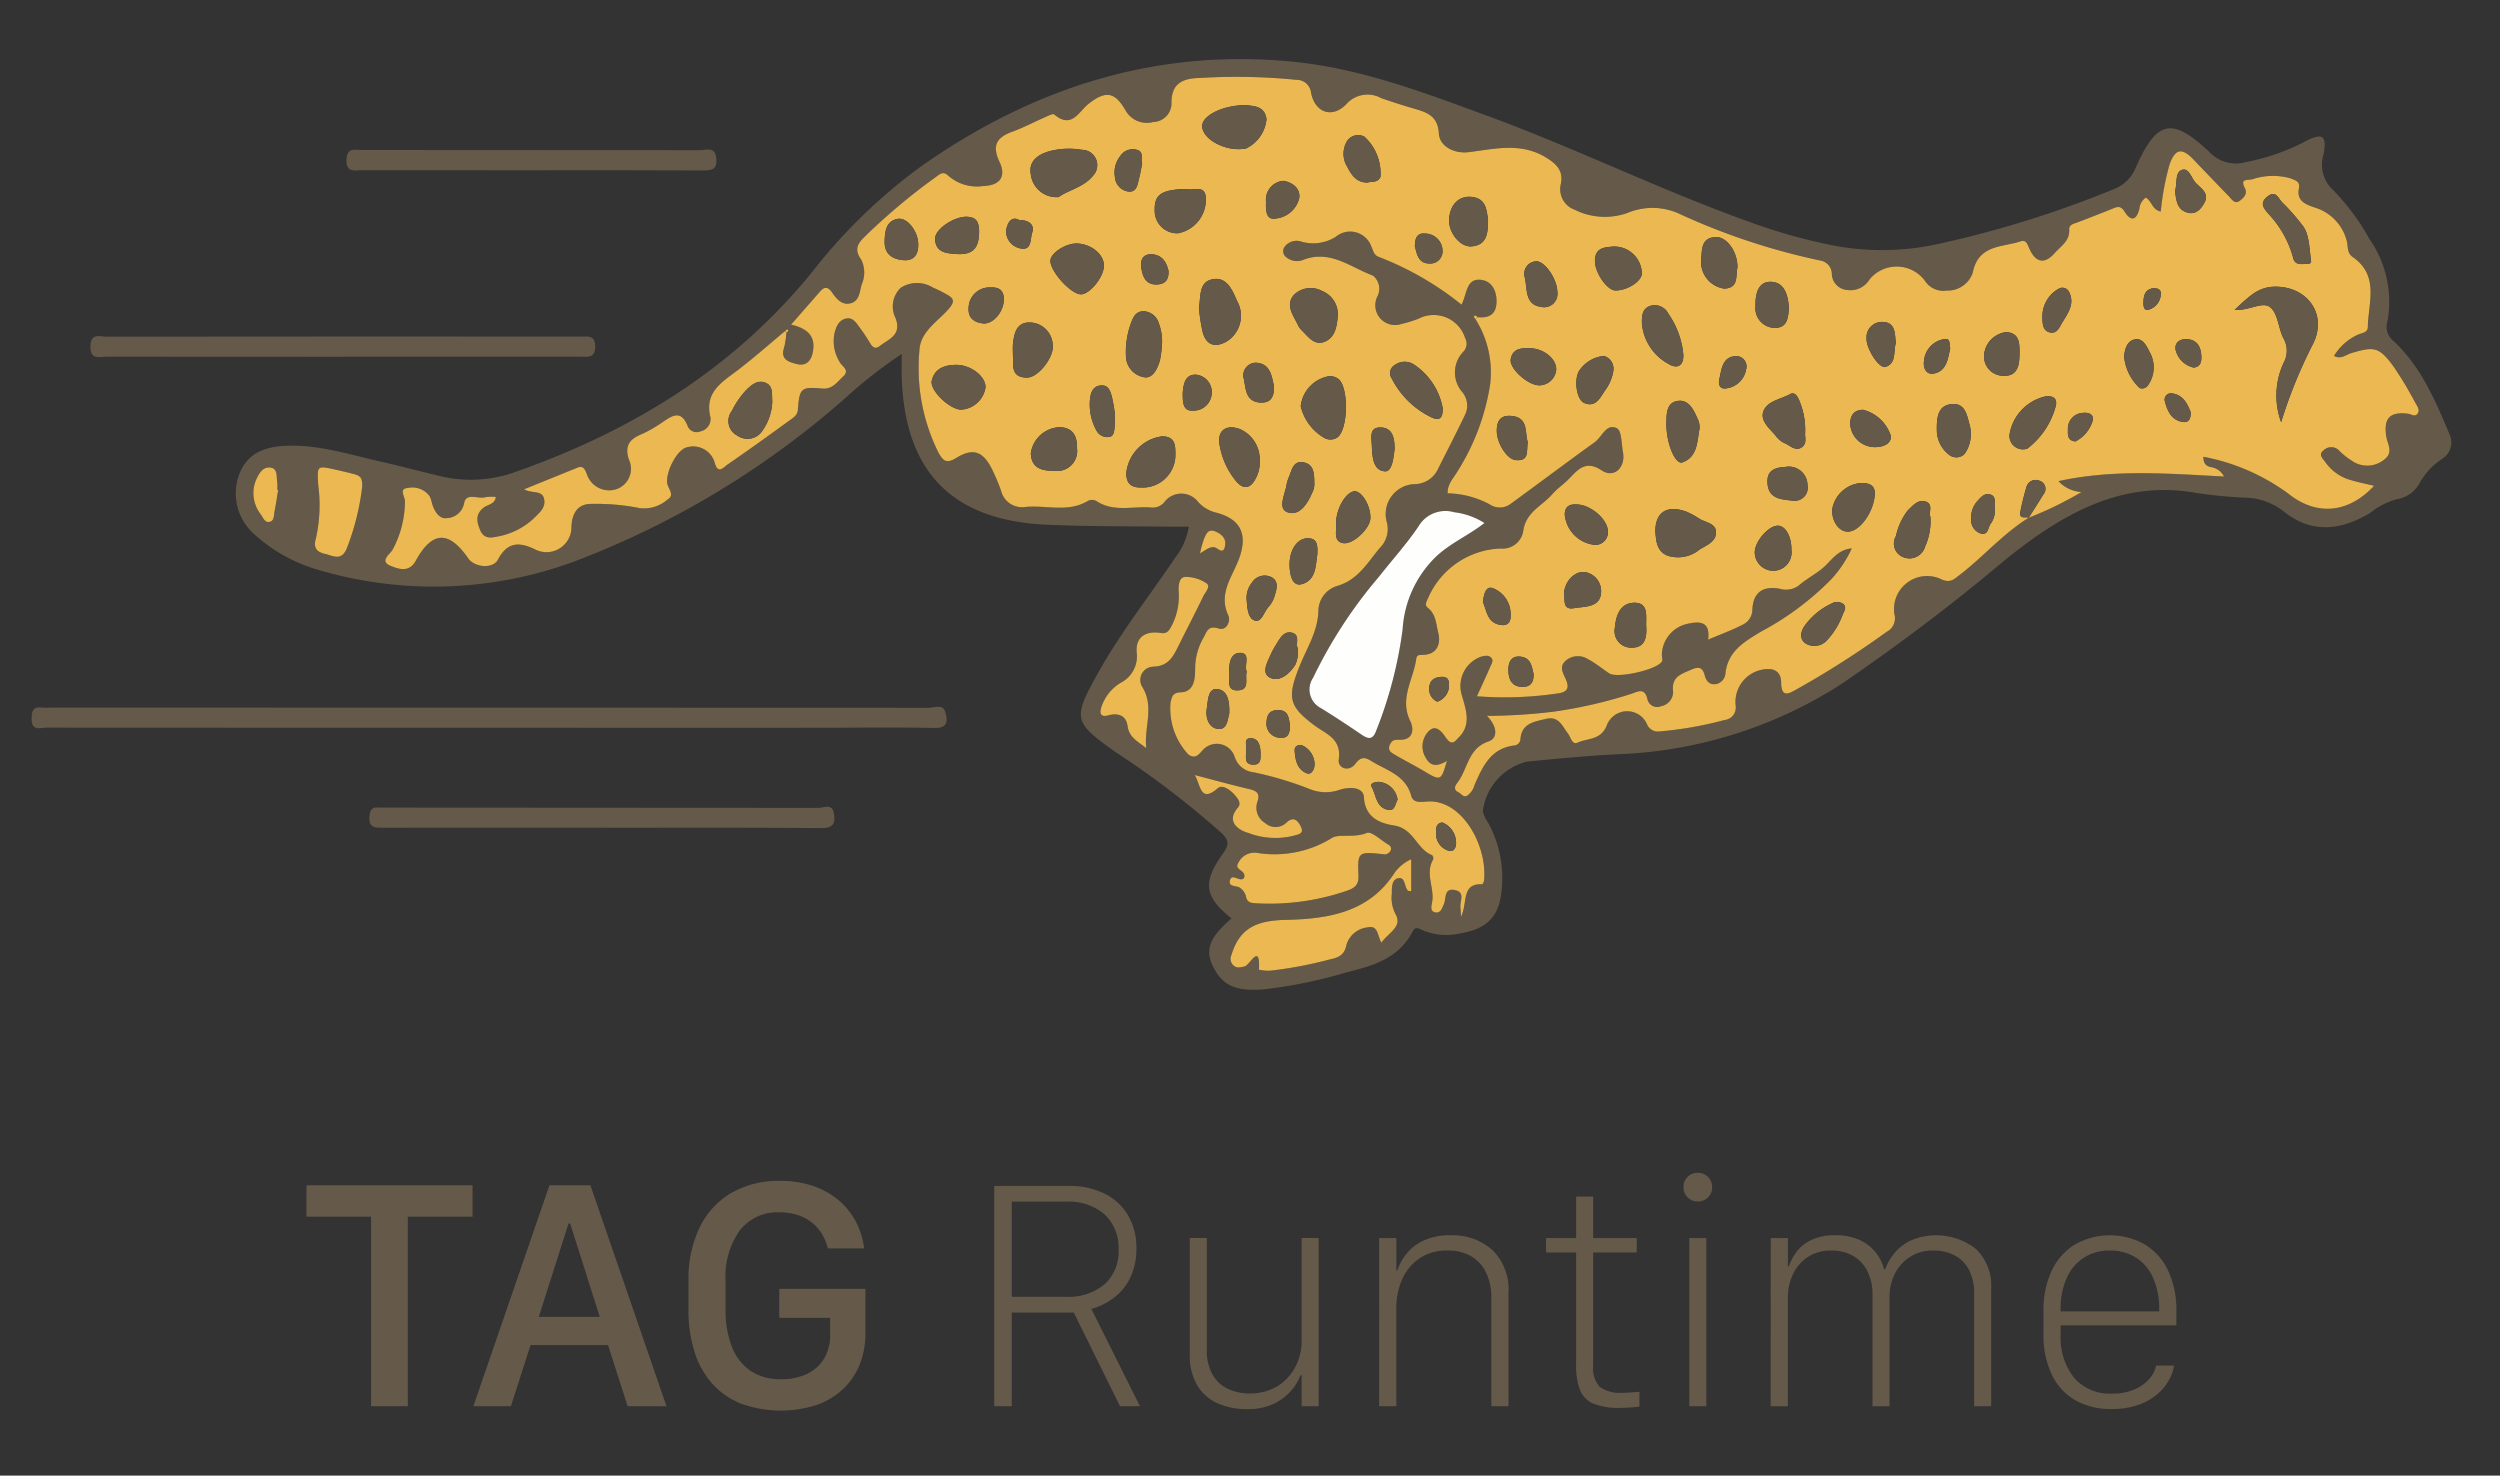 <svg id="Layer_1" data-name="Layer 1" xmlns="http://www.w3.org/2000/svg" viewBox="0 0 205 121"><rect x="0" y="0" width="205" height="121" fill="#333333" stroke="none"/><defs><style>.cls-1{fill:#655a4a;}.cls-2{fill:#ebb851;}.cls-3{fill:#fefefd;}</style></defs><path class="cls-1" d="M100.988,75.312c-2.215-1.768-2.423-2.924-.686-5.35.554-.774.42-1.123-.165-1.682a73.326,73.326,0,0,0-8.59-6.56c-3.55-2.507-3.614-2.765-1.493-6.562,1.86-3.33,4.229-6.32,6.348-9.477a5.483,5.483,0,0,0,1.079-2.497c-.714,0-1.377.006-2.04-.001-3.192-.033-6.382-.015-9.576-.156-7.704-.339-11.641-4.237-11.92-12.015-.021-.588-.003-1.178-.003-1.986a37.83,37.83,0,0,0-4.593,3.586A72.46,72.46,0,0,1,47.933,45.718a33.315,33.315,0,0,1-22.294.87,13.252,13.252,0,0,1-4.821-2.81,4.46,4.46,0,0,1-1.221-4.826c.626-1.737,2.025-2.291,3.698-2.388,2.68-.156,5.209.672,7.772,1.252,1.577.357,3.141.773,4.714,1.148a10.819,10.819,0,0,0,6.158-.152c9.671-3.344,18.168-8.504,24.665-16.517A44.781,44.781,0,0,1,75.528,13.643c9.124-6.418,19.174-9.68,30.42-8.59,5.625.545,10.868,2.554,16.116,4.484,7.2,2.648,14.098,6.046,21.324,8.635a45.908,45.908,0,0,0,6.66,1.9,21.251,21.251,0,0,0,8.804-.049A86.898,86.898,0,0,0,173.336,15.51a3.125,3.125,0,0,0,1.794-1.763c1.726-3.893,2.957-4.182,6.037-1.285a2.987,2.987,0,0,0,3.014.824A17.309,17.309,0,0,0,189.061,11.58c1.428-.739,1.757-.433,1.462,1.114a2.811,2.811,0,0,0,.829,2.928,18.759,18.759,0,0,1,2.957,4.002,8.95,8.95,0,0,1,1.46,6.726,1.482,1.482,0,0,0,.47,1.591c2.276,2.09,3.44,4.883,4.613,7.649a1.589,1.589,0,0,1-.649,2.067,5.713,5.713,0,0,0-1.823,1.999,2.577,2.577,0,0,1-1.878,1.285,6.194,6.194,0,0,0-2.189,1.147c-2.406,1.409-4.773,1.698-7.086-.18a5.269,5.269,0,0,0-3.071-1.1,36.94,36.94,0,0,1-4.006-.378c-6.209-1.133-11.079,1.77-15.579,5.357a166.163,166.163,0,0,1-13.695,10.378,36.319,36.319,0,0,1-18.181,5.68c-2.493.123-4.982.368-7.468.603a4.814,4.814,0,0,0-3.637,4.057,2.562,2.562,0,0,0,.452.988,9.436,9.436,0,0,1,1.043,5.893c-.276,2.06-1.523,2.847-3.323,3.146a4.99,4.99,0,0,1-3.234-.313c-.572-.315-.658.129-.812.39-1.183,2.006-3.098,2.578-5.236,3.104a39.685,39.685,0,0,1-6.86,1.416c-1.438.094-2.93.082-3.845-1.344C98.688,78.092,98.999,77.016,100.988,75.312ZM64.379,27.149C63.103,28.21,61.858,29.312,60.542,30.321c-1.311,1.006-2.808,1.82-2.277,3.918a1.048,1.048,0,0,1-.836,1.138.784.784,0,0,1-1.037-.451c-.558-1.383-1.303-.818-2.104-.28a10.042,10.042,0,0,1-1.683.961c-.974.407-1.395.933-1.037,2.066a1.767,1.767,0,0,1-.99,2.43,1.922,1.922,0,0,1-2.454-1.242c-.159-.366-.271-.715-.776-.511-1.411.57-2.821,1.143-4.368,1.771.674.396,1.53.01,1.655.868.098.674-.401,1.055-.834,1.492A5.855,5.855,0,0,1,40.751,44.004c-.618.137-1.1.118-1.373-.535-.283-.676-.414-1.298.299-1.85.329-.255.907-.261.984-.865a2.986,2.986,0,0,0-.844.013c-.6.191-1.605-.426-1.762.519a1.485,1.485,0,0,1-1.43,1.197c-.584.112-1.029-.588-1.205-1.242a2.364,2.364,0,0,0-.17-.525,1.737,1.737,0,0,0-1.824-.698c-.751.049-.194.736-.218,1.118A8.434,8.434,0,0,1,32.181,45.099c-.204.34-1.091.919-.163,1.295.631.257,1.523.594,2.067-.396,1.355-2.466,2.707-2.524,4.314-.21.521.751,2.019.878,2.43.108.723-1.354,1.603-1.517,2.951-.896a2.053,2.053,0,0,0,3.083-1.842c.058-1.063.5-1.847,1.636-1.839a18.377,18.377,0,0,1,3.94.342,2.896,2.896,0,0,0,2.283-.686c.658-.38.055-.9-.006-1.353-.131-.964.844-2.837,1.667-2.955a1.835,1.835,0,0,1,2.248,1.357c.262.879.741.267,1.017.077,1.738-1.195,3.45-2.429,5.157-3.67.279-.203.587-.385.624-.843.141-1.787.257-1.878,2.014-1.726.826.072,1.223-.556,1.714-1.009.551-.509-.109-.802-.293-1.158a3.252,3.252,0,0,1-.429-2.388c.133-.502.333-1.014.873-1.17.612-.178.905.338,1.203.74.302.408.584.833.844,1.268.197.331.42.506.769.238.762-.584,1.863-.906,1.301-2.334a2.106,2.106,0,0,1,.443-2.454A2.464,2.464,0,0,1,76.496,23.58a10.499,10.499,0,0,1,1.12.55c.604.334.724.575.153,1.225-.912,1.04-2.324,1.843-2.38,3.425a15.584,15.584,0,0,0,1.557,8.313c.376.682.652.958,1.469.454,1.374-.847,2.188-.544,2.914.888a15.731,15.731,0,0,1,.754,1.785,1.778,1.778,0,0,0,1.989,1.348c1.712-.175,3.506.488,5.146-.503a.759.759,0,0,1,.669.003c1.397.94,2.958.435,4.446.538a1.256,1.256,0,0,0,1.114-.395,1.741,1.741,0,0,1,2.824-.031,2.927,2.927,0,0,0,1.495.86c2.064.553,2.576,1.871,1.79,3.89-.554,1.423-1.654,2.781-.832,4.53.2.426-.104,1.29-.812,1.066-.846-.268-.954.258-1.2.717a5.095,5.095,0,0,0-.708,2.489c.003.833-.04,1.991-1.166,2.03-.73.025-.717.402-.846.77A5.53,5.53,0,0,0,97.438,61.856c.511.364.765.124,1.133-.282a1.541,1.541,0,0,1,2.667.459,1.825,1.825,0,0,0,1.564,1.291,28.209,28.209,0,0,1,4.627,1.386,3.436,3.436,0,0,0,2.441.043c.761-.238,1.93-.265,1.977.636.09,1.737,1.469,2.14,2.469,2.298,1.634.258,1.847,1.948,3.115,2.429a.385.385,0,0,1,.09.359c-.693,1.157.141,2.352-.092,3.523-.05.254-.178.734.264.813.463.082.571-.373.715-.702.198-.453-.015-1.285.856-1.137.939.159.422.942.495,1.467.018.131.019.264.048.724.572-1.173-.003-2.733,1.741-2.662.048.002.143-.226.154-.353.256-2.858-1.839-6.641-4.681-6.432-.452.033-1.128.165-1.3-.472-.451-1.672-1.976-2.058-3.205-2.809-.508-.31-.877-.479-1.37.184-.532.715-1.468.372-1.365-.35.243-1.697-1.005-2.063-1.959-2.77-2.139-1.584-2.288-2.293-1.258-4.869.607-1.517,1.54-2.905,1.552-4.665a2.171,2.171,0,0,1,1.545-1.925c1.725-.5,2.495-1.943,3.516-3.147a2.167,2.167,0,0,0,.53-2.138,2.45,2.45,0,0,1,2.305-3.061,2.129,2.129,0,0,0,1.878-1.184c.737-1.477,1.504-2.94,2.211-4.431a1.722,1.722,0,0,0-.189-1.93,2.453,2.453,0,0,1,.07-3.3.941.941,0,0,0,.161-1.13,2.697,2.697,0,0,0-3.772-1.615,9.592,9.592,0,0,1-1.448.455,1.62,1.62,0,0,1-1.962-2.28,1.376,1.376,0,0,0-.377-1.686c-1.823-.676-3.503-2.138-5.685-1.302a1.385,1.385,0,0,1-1.442-.222.609.609,0,0,1-.088-.875,1.223,1.223,0,0,1,1.38-.373,3.49,3.49,0,0,0,2.786-.407,1.842,1.842,0,0,1,2.918.798c.152.337.19.685.603.848a25.299,25.299,0,0,1,6.79,3.914c.476-.872.356-2.214,1.656-2.024.897.131,1.271,1.009,1.21,1.923-.063.954-.689,1.224-1.552,1.128-.095-.116-.202-.21-.314-.036-.017.026.095.135.148.205a8.195,8.195,0,0,1,1.204,5.301,18.679,18.679,0,0,1-2.705,7.209c-.316.539-.811,1.007-.787,1.766a7.601,7.601,0,0,1,3.46.912,1.472,1.472,0,0,0,1.729-.062c2.298-1.673,4.568-3.385,6.877-5.043.599-.43.949-1.583,1.816-1.142.397.202.368,1.274.496,1.958.234,1.25-.723,2.169-1.735,1.499-1.38-.914-2.008.005-2.746.742-.42.419-.931.761-1.291,1.184-.818.96-2.161,1.454-2.395,2.985a1.71,1.71,0,0,1-1.868,1.492,6.744,6.744,0,0,0-5.899,3.96c-.12.297-.385.65-.082.889.697.548.685,1.333.872,2.075.25.995-.196,1.765-1.212,1.793-.327.009-.55-.014-.596.331-.223,1.685-1.394,3.253-.495,5.087.347.707.225,1.575-.846,1.545-.461-.013-.65.03-.822.413-.226.505.171.673.467.849.753.448,1.541.837,2.293,1.287,1.419.849,1.441.849,1.923-.814-.664.381-1.293.58-1.749-.276a1.771,1.771,0,0,1,.278-2.181c.638-.622,1.171.26,1.404.583.499.691.738.248,1.036-.048,1.085-1.077.56-2.36.246-3.487a2.548,2.548,0,0,1,1.598-3.141c.268-.063.573-.141.795.068.257.242.045.522-.056.756-.331.774-.691,1.537-1.097,2.428a29.53,29.53,0,0,0,6.752-.251c.849-.143.771-.646.514-1.206-.237-.517-.526-1.006.049-1.487a1.537,1.537,0,0,1,1.819-.086c.608.319,1.144.774,1.721,1.153.673.443,3.985-.311,4.326-.997.07-.14-.018-.352-.013-.531a2.657,2.657,0,0,1,2.119-2.539c1.005-.222,1.869-.186,1.673,1.298,1.005-.425,1.952-.763,2.834-1.225a1.372,1.372,0,0,0,.795-1.182c.045-1.411.798-2.021,2.233-1.767a1.77,1.77,0,0,0,1.574-.262c.683-.605,1.515-.982,2.189-1.631.561-.54,1.097-1.326,2.154-1.412a9.678,9.678,0,0,1-1.666,2.513,23.554,23.554,0,0,1-5.735,4.286c-1.416.852-2.762,1.616-2.962,3.473a.952.952,0,0,1-.805.858c-.517.069-.781-.3-.885-.71-.175-.687-.501-.749-1.103-.481-.808.36-1.651.57-1.494,1.791a1.198,1.198,0,0,1-.976,1.205.82.82,0,0,1-1.121-.539c-.212-1.008-.773-.668-1.337-.472a38.052,38.052,0,0,1-6.332,1.457,46.034,46.034,0,0,1-5.502.348c.841.844.933,1.829.139,2.094-1.702.57-1.698,2.259-2.547,3.37-.173.227-.395.574.069.803.234.115.407.447.721.284a1.602,1.602,0,0,0,.612-.898c.662-1.498,1.321-2.992,3.252-3.221a.554.554,0,0,0,.507-.559c.122-1.262,1.114-1.386,2.082-1.62,1.071-.259,1.332.589,1.793,1.17.243.307.355.986.799.779.836-.39,1.938-.176,2.424-1.466a1.778,1.778,0,0,1,3.262-.082.971.971,0,0,0,1.065.624,30.469,30.469,0,0,0,5.307-.935,1.026,1.026,0,0,0,.917-1.161,2.698,2.698,0,0,1,2.036-2.938c.868-.204,1.672-.07,1.689,1.019.021,1.319.659.902,1.294.55a75.262,75.262,0,0,0,7.354-4.697,1.249,1.249,0,0,0,.644-1.441,2.711,2.711,0,0,1,3.868-2.863c.7.319,1.014-.006,1.448-.339,1.964-1.504,3.59-3.416,5.712-4.728l-.022.02a29.906,29.906,0,0,0,4.349-2.117,2.808,2.808,0,0,1-1.896-.891c4.552-.997,9.027-.612,13.576-.379a1.443,1.443,0,0,0-1.068-.773c-.45-.092-.624-.345-.626-.847a17.128,17.128,0,0,1,6.953,3.015c2.297,1.848,4.91,1.654,7.048-.635-.647-.157-1.265-.279-1.866-.458a3.746,3.746,0,0,1-2.124-1.471c-.176-.263-.615-.619-.189-.942a.892.892,0,0,1,1.258-.068,5.685,5.685,0,0,0,1.067.868,2.197,2.197,0,0,0,2.573.005c.929-.633.396-1.288.286-1.941-.255-1.509.275-2.103,1.775-1.901.262.035.555.279.768.009.243-.308-.008-.625-.16-.89a30.371,30.371,0,0,0-1.777-2.967c-1.206-1.642-1.584-1.7-3.542-1.105-.4.121-.774.513-1.359.211a4.482,4.482,0,0,1,1.947-1.737c.317-.146.815-.15.825-.622.04-2.017.973-4.235-1.256-5.767-.376-.259-.38-.683-.426-1.113a3.849,3.849,0,0,0-2.626-2.917c-.686-.232-1.566-.496-1.338-1.584.123-.587-.332-.668-.71-.829a5.32,5.32,0,0,0-3.117.086c-.484.08-1.011-.047-.604.735.252.484-.157.833-.452,1.043-.401.287-.654-.175-.897-.423-.968-.987-1.919-1.991-2.877-2.987-.952-.99-1.49-.868-1.947.392a21.737,21.737,0,0,0-.729,3.883c-.715-.149-.738-.885-1.229-1.144a1.256,1.256,0,0,0-.525.929c-.265,1.018-.735.989-1.215.215-.326-.525-.625-.381-1.029-.218-.943.382-1.892.747-2.842,1.111-.301.115-.693.175-.668.585.057.941-.706,1.374-1.199,1.937-.814.927-1.548.781-2.058-.356-.162-.361-.255-.775-.727-.617-1.518.506-3.468.252-3.924,2.571a2.161,2.161,0,0,1-2.132,1.466,1.797,1.797,0,0,1-1.792-.804,2.877,2.877,0,0,0-4.547-.098,1.809,1.809,0,0,1-1.764.861,1.367,1.367,0,0,1-1.321-1.348,1.119,1.119,0,0,0-.915-1.067,54.511,54.511,0,0,1-11.708-3.893,5.29,5.29,0,0,0-4.137-.014,5.54,5.54,0,0,1-4.314-.26,1.79,1.79,0,0,1-1.147-2.113c.228-1.071-.344-1.648-1.232-2.185-2.062-1.247-4.2-.693-6.326-.427-1.103.138-2.371-.414-2.442-1.53-.088-1.401-.915-1.718-1.964-2.019-.931-.267-1.853-.57-2.77-.883a2.303,2.303,0,0,0-2.835.476c-1.182,1.234-2.591.717-2.913-.918a1.184,1.184,0,0,0-1.206-1.058,49.697,49.697,0,0,0-7.898-.154c-1.403.032-2.358.415-2.342,2.067a1.531,1.531,0,0,1-1.49,1.545,2.001,2.001,0,0,1-2.265-.933c-.873-1.519-1.603-1.68-3.026-.571-.846.66-1.387,2.102-2.833.886-.113-.095-.516.121-.767.231-.889.389-1.751.851-2.661,1.179-1.284.463-1.7,1.118-1.062,2.472.579,1.229.026,1.943-1.334,1.987a3.55,3.55,0,0,1-2.823-.813c-.444-.449-.721-.177-1.06.073a51.221,51.221,0,0,0-5.638,4.702c-.587.579-1.203,1.09-.477,2.078a2.401,2.401,0,0,1,.035,2.024c-.176.607-.18,1.389-.947,1.561-.653.146-1.097-.333-1.447-.849-.268-.395-.571-.638-.985-.167-.772.877-1.54,1.758-2.414,2.757,1.423.327,2.051,1.011,1.769,2.319-.154.717-.588,1.088-1.277.915-.639-.16-1.401-.35-1.058-1.366a6.721,6.721,0,0,0,.183-1.22c.114-.071.222-.149.058-.27C64.537,26.988,64.438,27.096,64.379,27.149Zm57.35,15.739a5.955,5.955,0,0,0-2.484-.884,2.566,2.566,0,0,0-2.935,1.171c-.972,1.445-2.158,2.745-3.236,4.121a38.324,38.324,0,0,0-5.402,8.289,1.711,1.711,0,0,0,.637,2.478c1.136.703,2.252,1.44,3.358,2.19.595.403.93.385,1.2-.377a34.363,34.363,0,0,0,2.15-8.266,9.07,9.07,0,0,1,2.661-5.886C118.845,44.577,120.349,43.957,121.728,42.888Zm-6.009,27.568a3.418,3.418,0,0,0-1.351,1.085c-2.091,3.295-5.502,3.81-8.926,3.886-2.431.054-3.796.674-4.471,2.888a.726.726,0,0,0,.191.866c.277.231.579.141.911.06.383-.093,1.291-1.987,1.153.27a3.918,3.918,0,0,0,.903.089,34.084,34.084,0,0,0,4.879-.919c.687-.15,1.24-.322,1.402-1.215a2.019,2.019,0,0,1,1.72-1.42c.901-.217.806.713,1.147,1.251.569-.831,1.763-1.301,1.15-2.35a2.918,2.918,0,0,1-.299-1.681c-.001-.492-.012-1.176.56-1.26.545-.08.456.689.745,1.013.043.048.155.035.285.06Zm-13.702,1.515c-.31.446-.98-.42-1.155.195-.176.619.563.418.84.651a1.266,1.266,0,0,1,.458.656c.093.576.47.583.904.602a19.476,19.476,0,0,0,7.359-1.023c.62-.217,1.006-.454.974-1.252-.079-1.957-.028-1.968,1.993-1.756a.554.554,0,0,0,.592-.215.366.366,0,0,0-.149-.575c-.594-.354-1.379-1.115-1.763-.952-.988.42-2.241.065-2.819.391a8.935,8.935,0,0,1-6.209,1.237,1.459,1.459,0,0,0-1.491.811C101.129,71.374,102.208,71.306,102.018,71.971ZM93.994,61.35c-.196-1.691.686-3.368-.316-5.007a1.085,1.085,0,0,1,.867-1.671c1.241-.033,1.64-.797,2.075-1.675.676-1.363,1.381-2.712,2.041-4.083.165-.342.651-.816.272-1.081a3.01,3.01,0,0,0-1.769-.522c-.469.026-.536.68-.52,1.146a5.237,5.237,0,0,1-.543,2.803c-.19.343-.344.739-.896.648-1.309-.216-2.118.375-1.995,1.62a2.44,2.44,0,0,1-1.339,2.475,3.654,3.654,0,0,0-1.564,1.989c-.144.454-.11.857.585.667.791-.216,1.454.013,1.566.873C92.583,60.484,93.34,60.825,93.994,61.35ZM29.705,39.904c-.002-.744-.105-.883-.8-1.062-.439-.114-.882-.216-1.324-.316-1.607-.362-1.581-.362-1.489,1.217a12.599,12.599,0,0,1-.185,4.389c-.239.799.062,1.133.744,1.288.625.143,1.291.601,1.755-.367A20.766,20.766,0,0,0,29.705,39.904ZM97.964,63.553c.503.804.433,2.347,1.906,1.075.343-.296.956.091,1.323.497.292.322.632.732.321,1.091-1.127,1.301.327,1.952.854,2.088a6.215,6.215,0,0,0,3.657.241c.353-.124.958-.129.654-.751-.221-.452-.566-.912-1.17-.36a1.274,1.274,0,0,1-1.763.056,1.46,1.46,0,0,1-.654-1.689c.281-.761-.044-.958-.701-1.11C100.964,64.359,99.551,63.965,97.964,63.553ZM22.812,40.174l-.073-.01a3.88,3.88,0,0,0-.007-.686c-.077-.422.06-1.027-.522-1.133-.578-.105-.907.373-1.134.837a2.811,2.811,0,0,0,.302,2.989c.177.26.325.666.668.631.468-.048.401-.539.469-.875C22.632,41.347,22.715,40.759,22.812,40.174Zm75.583,5.206c.481-.272.739-.537,1.151-.506.306.023.76.698.91-.118.1-.547-.202-.903-.729-1.149-.652-.304-.809.156-.989.554A9.185,9.185,0,0,0,98.395,45.381Z"/><path class="cls-1" d="M39.964,59.676q-18.05-.001-36.1-.011c-.517-.001-1.283.333-1.27-.732.007-.609.106-.999.829-.911a5.751,5.751,0,0,0,.694.004q36.031-.001,72.062.012c.455 0,1.144-.327,1.33.333.178.632.304,1.35-.889,1.323-3.145-.073-6.294-.017-9.441-.017Q53.571,59.679,39.964,59.676Z"/><path class="cls-1" d="M28.017,29.256q-9.642,0-19.285-.009c-.569-.001-1.325.31-1.316-.83.009-1.152.787-.808,1.341-.808q19.423-.019,38.847-.009c.604-0,1.212-.148,1.203.832-.009.985-.647.816-1.229.816q-9.781.003-19.562.001Z"/><path class="cls-1" d="M49.428,67.867q-8.953,0-17.905.005c-.675.001-1.324.096-1.225-.947.051-.537.229-.758.755-.707.138.013.277.006.416.006q17.836 0,35.672.021c.41.001,1.094-.39,1.235.432.136.791.011,1.238-1.043,1.227-5.968-.059-11.937-.029-17.905-.029Z"/><path class="cls-1" d="M43.557,13.96q-6.933,0-13.866-.003c-.611-.001-1.321.224-1.28-.878.037-1.011.678-.779,1.247-.779q13.866-.001,27.732.015c.514.001,1.258-.345,1.348.677.074.84-.294.986-1.037.982C52.986,13.947,48.271,13.96,43.557,13.96Z"/><path class="cls-2" d="M166.373,42.443c-2.123,1.313-3.748,3.224-5.712,4.728-.435.333-.748.658-1.448.339a2.711,2.711,0,0,0-3.868,2.863,1.249,1.249,0,0,1-.644,1.441,75.262,75.262,0,0,1-7.354,4.697c-.635.352-1.273.77-1.294-.55-.018-1.089-.821-1.223-1.689-1.019a2.698,2.698,0,0,0-2.036,2.938,1.026,1.026,0,0,1-.917,1.161,30.469,30.469,0,0,1-5.307.935.971.971,0,0,1-1.065-.624,1.778,1.778,0,0,0-3.262.082c-.486,1.29-1.589,1.076-2.424,1.466-.444.207-.556-.472-.799-.779-.46-.581-.722-1.429-1.793-1.17-.968.234-1.959.358-2.082,1.62a.554.554,0,0,1-.507.559c-1.931.229-2.59,1.722-3.252,3.221a1.602,1.602,0,0,1-.612.898c-.314.164-.486-.169-.721-.284-.464-.229-.243-.576-.069-.803.849-1.111.845-2.8,2.547-3.37.794-.266.702-1.25-.139-2.094a46.034,46.034,0,0,0,5.502-.348,38.052,38.052,0,0,0,6.332-1.457c.564-.195,1.125-.536,1.337.472a.82.82,0,0,0,1.121.539,1.198,1.198,0,0,0,.976-1.205c-.157-1.221.686-1.431,1.494-1.791.602-.268.929-.206,1.103.481.104.409.368.779.885.71a.952.952,0,0,0,.805-.858c.2-1.857,1.546-2.621,2.962-3.473a23.554,23.554,0,0,0,5.735-4.286,9.678,9.678,0,0,0,1.666-2.513c-1.057.086-1.593.872-2.154,1.412-.673.649-1.506,1.026-2.189,1.631a1.77,1.77,0,0,1-1.574.262c-1.435-.254-2.189.356-2.233,1.767a1.372,1.372,0,0,1-.795,1.182c-.882.462-1.829.8-2.834,1.225.196-1.484-.668-1.52-1.673-1.298a2.657,2.657,0,0,0-2.119,2.539c-.005.178.083.391.013.531-.341.685-3.653,1.439-4.326.997-.578-.38-1.113-.834-1.721-1.153a1.537,1.537,0,0,0-1.819.086c-.575.481-.286.97-.049,1.487.257.56.335,1.063-.514,1.206a29.53,29.53,0,0,1-6.752.251c.406-.891.765-1.653,1.097-2.428.1-.234.313-.514.056-.756-.222-.209-.527-.131-.795-.068a2.548,2.548,0,0,0-1.598,3.141c.314,1.127.839,2.41-.246,3.487-.298.296-.537.738-1.036.048-.233-.323-.766-1.205-1.404-.583a1.771,1.771,0,0,0-.278,2.181c.457.857,1.086.657,1.749.276-.482,1.663-.504,1.664-1.923.814-.752-.45-1.54-.839-2.293-1.287-.296-.176-.693-.344-.467-.849.172-.383.361-.426.822-.413,1.071.03,1.193-.838.846-1.545-.899-1.835.272-3.403.495-5.087.046-.346.269-.322.596-.331,1.016-.028,1.462-.798,1.212-1.793-.186-.742-.175-1.526-.872-2.075-.303-.239-.038-.592.082-.889a6.744,6.744,0,0,1,5.899-3.96,1.71,1.71,0,0,0,1.868-1.492c.234-1.531,1.577-2.025,2.395-2.985.36-.422.871-.765,1.291-1.184.738-.737,1.367-1.655,2.746-.742,1.012.67,1.97-.249,1.735-1.499-.128-.684-.1-1.757-.496-1.958-.867-.44-1.216.712-1.816,1.142-2.309,1.658-4.579,3.37-6.877,5.043a1.472,1.472,0,0,1-1.729.062,7.601,7.601,0,0,0-3.46-.912c-.024-.759.472-1.227.787-1.766a18.679,18.679,0,0,0,2.705-7.209,8.195,8.195,0,0,0-1.204-5.301q.084-.084.167-.17c.862.097,1.488-.174,1.551-1.128.061-.914-.314-1.792-1.21-1.923-1.301-.19-1.181,1.152-1.656,2.024a25.299,25.299,0,0,0-6.79-3.914c-.413-.163-.45-.511-.603-.848a1.842,1.842,0,0,0-2.918-.798,3.49,3.49,0,0,1-2.786.407,1.223,1.223,0,0,0-1.38.373.609.609,0,0,0,.088.875,1.385,1.385,0,0,0,1.442.222c2.182-.835,3.862.626,5.685,1.302a1.376,1.376,0,0,1,.377,1.686,1.62,1.62,0,0,0,1.962,2.28,9.592,9.592,0,0,0,1.448-.455,2.697,2.697,0,0,1,3.772,1.615.941.941,0,0,1-.161,1.13,2.453,2.453,0,0,0-.07,3.3,1.722,1.722,0,0,1,.189,1.93c-.707,1.491-1.473,2.954-2.211,4.431a2.129,2.129,0,0,1-1.878,1.184,2.45,2.45,0,0,0-2.305,3.061,2.167,2.167,0,0,1-.53,2.138c-1.022,1.204-1.792,2.647-3.516,3.147a2.171,2.171,0,0,0-1.545,1.925c-.012,1.76-.945,3.148-1.552,4.665-1.03,2.576-.882,3.285,1.258,4.869.954.706,2.201,1.072,1.959,2.77-.103.721.833,1.065,1.365.35.493-.663.862-.494,1.37-.184,1.229.75,2.754,1.136,3.205,2.809.172.637.848.505,1.3.472,2.842-.21,4.937,3.573,4.681,6.432-.011.126-.106.355-.154.353-1.744-.071-1.169,1.489-1.741,2.662-.03-.46-.03-.593-.048-.724-.073-.525.444-1.308-.495-1.467-.871-.147-.658.685-.856,1.137-.144.33-.252.785-.715.702-.442-.079-.315-.559-.264-.813.233-1.172-.601-2.366.092-3.523a.385.385,0,0,0-.09-.359c-1.268-.481-1.481-2.171-3.115-2.429-1-.158-2.379-.561-2.469-2.298-.047-.901-1.217-.874-1.977-.636a3.436,3.436,0,0,1-2.441-.043,28.209,28.209,0,0,0-4.627-1.386,1.825,1.825,0,0,1-1.564-1.291,1.541,1.541,0,0,0-2.667-.459c-.367.406-.622.646-1.133.282a5.53,5.53,0,0,1-1.446-4.324c.129-.368.116-.745.846-.77,1.127-.039,1.169-1.197,1.166-2.03a5.095,5.095,0,0,1,.708-2.489c.246-.459.354-.985,1.2-.717.707.224,1.012-.64.812-1.066-.822-1.748.278-3.107.832-4.53.786-2.019.274-3.337-1.79-3.89a2.927,2.927,0,0,1-1.495-.86,1.741,1.741,0,0,0-2.824.031,1.256,1.256,0,0,1-1.114.395c-1.488-.103-3.049.402-4.446-.538a.759.759,0,0,0-.669-.003c-1.64.991-3.434.328-5.146.503a1.778,1.778,0,0,1-1.989-1.348,15.731,15.731,0,0,0-.754-1.785c-.726-1.432-1.54-1.735-2.914-.888-.817.504-1.093.228-1.469-.454a15.584,15.584,0,0,1-1.557-8.313c.055-1.582,1.468-2.384,2.38-3.425.571-.651.451-.892-.153-1.225A10.499,10.499,0,0,0,76.496,23.58a2.464,2.464,0,0,0-2.63.016,2.106,2.106,0,0,0-.443,2.454c.562,1.428-.539,1.75-1.301,2.334-.349.268-.572.093-.769-.238-.26-.436-.541-.861-.844-1.268-.298-.402-.591-.918-1.203-.74-.54.157-.74.668-.873,1.17A3.252,3.252,0,0,0,68.862,29.696c.184.356.843.649.293,1.158-.49.453-.887,1.081-1.714,1.009-1.757-.152-1.873-.061-2.014,1.726-.036.458-.344.64-.624.843-1.706,1.241-3.418,2.475-5.157,3.67-.276.19-.755.802-1.017-.077a1.835,1.835,0,0,0-2.248-1.357c-.824.118-1.799,1.991-1.667,2.955.062.453.664.973.006,1.353a2.896,2.896,0,0,1-2.283.686,18.377,18.377,0,0,0-3.94-.342c-1.136-.007-1.578.776-1.636,1.839a2.053,2.053,0,0,1-3.083,1.842c-1.348-.621-2.228-.458-2.951.896-.411.77-1.908.643-2.43-.108-1.606-2.314-2.959-2.257-4.314.21-.544.99-1.435.653-2.067.396-.927-.377-.041-.956.163-1.295a8.434,8.434,0,0,0,1.026-3.964c.024-.381-.533-1.069.218-1.118a1.737,1.737,0,0,1,1.824.698,2.364,2.364,0,0,1,.17.525c.176.655.62,1.355,1.205,1.242a1.485,1.485,0,0,0,1.43-1.197c.157-.946,1.163-.329,1.762-.519a2.986,2.986,0,0,1,.844-.013c-.077.605-.654.61-.984.865-.714.552-.582,1.173-.299,1.85.273.653.754.672,1.373.535a5.855,5.855,0,0,0,3.048-1.523c.433-.437.932-.818.834-1.492-.125-.857-.982-.472-1.655-.868,1.548-.627,2.958-1.2,4.368-1.771.505-.204.617.146.776.511a1.922,1.922,0,0,0,2.454,1.242,1.767,1.767,0,0,0,.99-2.43c-.358-1.133.063-1.659,1.037-2.066a10.042,10.042,0,0,0,1.683-.961c.801-.537,1.546-1.103,2.104.28a.784.784,0,0,0,1.037.451,1.048,1.048,0,0,0,.836-1.138c-.53-2.098.966-2.912,2.277-3.918,1.316-1.009,2.561-2.111,3.836-3.172q.056.06.113.119a6.782,6.782,0,0,1-.184,1.219c-.343,1.017.419,1.206,1.058,1.366.689.173,1.123-.198,1.277-.915.282-1.308-.346-1.992-1.769-2.319.874-.998,1.642-1.879,2.414-2.757.414-.47.717-.228.985.167.35.516.794.995,1.447.849.767-.172.771-.953.947-1.561a2.401,2.401,0,0,0-.035-2.024c-.726-.988-.109-1.499.477-2.078a51.221,51.221,0,0,1,5.638-4.702c.339-.25.616-.522,1.06-.073a3.55,3.55,0,0,0,2.823.813c1.36-.044,1.913-.758,1.334-1.987-.638-1.354-.222-2.008,1.062-2.472.91-.329,1.772-.791,2.661-1.179.251-.11.655-.326.767-.231,1.446,1.216,1.987-.226,2.833-.886,1.423-1.109,2.153-.948,3.026.571a2.001,2.001,0,0,0,2.265.933,1.531,1.531,0,0,0,1.49-1.545c-.016-1.652.939-2.034,2.342-2.067a49.697,49.697,0,0,1,7.898.154,1.184,1.184,0,0,1,1.206,1.058c.322,1.636,1.731,2.152,2.913.918a2.303,2.303,0,0,1,2.835-.476c.917.313,1.839.616,2.77.883,1.049.301,1.876.617,1.964,2.019.07,1.116,1.339,1.668,2.442,1.53,2.126-.266,4.264-.821,6.326.427.888.537,1.46,1.113,1.232,2.185a1.79,1.79,0,0,0,1.147,2.113,5.54,5.54,0,0,0,4.314.26,5.29,5.29,0,0,1,4.137.014,54.511,54.511,0,0,0,11.708,3.893,1.119,1.119,0,0,1,.915,1.067,1.367,1.367,0,0,0,1.321,1.348,1.809,1.809,0,0,0,1.764-.861,2.877,2.877,0,0,1,4.547.098,1.797,1.797,0,0,0,1.792.804,2.161,2.161,0,0,0,2.132-1.466c.457-2.318,2.407-2.064,3.924-2.571.472-.157.565.256.727.617.51,1.137,1.245,1.283,2.058.356.494-.562,1.256-.996,1.199-1.937-.025-.41.367-.47.668-.585.95-.364,1.899-.73,2.842-1.111.404-.164.703-.308,1.029.218.48.774.95.803,1.215-.215a1.256,1.256,0,0,1,.525-.929c.49.259.514.995,1.229,1.144a21.737,21.737,0,0,1,.729-3.883c.458-1.26.996-1.382,1.947-.392.958.997,1.909,2,2.877,2.987.243.247.496.709.897.423.294-.211.703-.559.452-1.043-.406-.782.121-.655.604-.735a5.32,5.32,0,0,1,3.117-.086c.378.161.833.242.71.829-.228,1.088.652,1.351,1.338,1.584a3.849,3.849,0,0,1,2.626,2.917c.045.43.049.854.426,1.113,2.229,1.533,1.296,3.751,1.256,5.767-.009.472-.508.475-.825.622a4.482,4.482,0,0,0-1.947,1.737c.585.303.96-.089,1.359-.211,1.958-.595,2.336-.538,3.542,1.105a30.371,30.371,0,0,1,1.777,2.967c.152.266.403.582.16.89-.213.269-.506.026-.768-.009-1.5-.201-2.03.393-1.775,1.901.11.653.644,1.308-.286,1.941a2.197,2.197,0,0,1-2.573-.005,5.685,5.685,0,0,1-1.067-.868.892.892,0,0,0-1.258.068c-.426.323.013.679.189.942a3.746,3.746,0,0,0,2.124,1.471c.6.18,1.218.302,1.866.458-2.138,2.288-4.751,2.483-7.048.635a17.128,17.128,0,0,0-6.953-3.015c.002.502.176.755.626.847a1.443,1.443,0,0,1,1.068.773c-4.549-.233-9.024-.618-13.576.379a2.808,2.808,0,0,0,1.896.891,29.904,29.904,0,0,1-4.349,2.117c.404-.64.817-1.275,1.211-1.922a.696.696,0,0,0-.33-1.124.782.782,0,0,0-1.063.542,20.209,20.209,0,0,0-.489,1.977C165.534,42.604,166.077,42.363,166.373,42.443Zm16.868-17.039c1.239.099,2.297-.755,2.951-.179.606.533.631,1.682,1.041,2.495a2.053,2.053,0,0,1,.024,2.039,6.34,6.34,0,0,0-.204,4.86,39.347,39.347,0,0,1,2.611-6.417c1.214-2.411-.445-4.717-3.116-4.694C185.127,23.52,184.352,24.387,183.241,25.404ZM86.804,16.161c.796-.574,2.067-.811,2.823-1.752a1.256,1.256,0,0,0-.92-2.123,6.233,6.233,0,0,0-2.727.135c-.935.286-1.634.835-1.457,1.856A2.123,2.123,0,0,0,86.804,16.161Zm19.857,17.157a4.087,4.087,0,0,0,2.02,2.638,1.045,1.045,0,0,0,.929-.05c.959-.56,1.031-4.253.086-4.87a1.286,1.286,0,0,0-.645-.199A2.811,2.811,0,0,0,106.66,33.318ZM102.168,8.624c-1.872-.018-3.602.857-3.589,1.72.016,1.067,1.888,2.082,3.42,1.854.045-.007.093.004.137-.006a2.976,2.976,0,0,0,1.716-2.407C103.715,8.675,102.804,8.7,102.168,8.624ZM98.312,25.255a15.369,15.369,0,0,0,.312,1.997c.286,1.006.953,1.297,1.911.78a2.479,2.479,0,0,0,.889-3.381c-.381-.887-.835-1.981-2.005-1.749C98.286,23.126,98.472,24.317,98.312,25.255Zm37.427,18.364c.07.691.081,1.517.93,1.918a2.773,2.773,0,0,0,2.723-.496c.575-.341,1.37-.645,1.32-1.446-.042-.686-.846-.748-1.341-1.045a6.64,6.64,0,0,0-1.089-.593C136.695,41.378,135.719,41.992,135.738,43.619ZM109.685,26.039a2.055,2.055,0,0,0-1.267-2.175,1.958,1.958,0,0,0-2.304.306c-.76.852-.044,1.711.336,2.521a1.599,1.599,0,0,0,.331.436c.513.507,1.004,1.229,1.836.897C109.423,27.702,109.611,26.888,109.685,26.039Zm-14.397,2.117a4.157,4.157,0,0,0-.26-1.627,1.36,1.36,0,0,0-1.185-1.001c-.726-.044-.939.521-1.121,1.025a6.872,6.872,0,0,0-.391,2.709,1.779,1.779,0,0,0,1.554,1.68c.667.076,1.054-.756,1.236-1.425A9.153,9.153,0,0,0,95.288,28.156ZM90.521,21.843c.048-.932-.981-1.821-2.172-1.875-.949-.043-2.242.799-2.217,1.444.035.896,1.664,2.684,2.483,2.724C89.316,24.17,90.473,22.778,90.521,21.843Zm5.863,15.449c.003-.771-.014-1.514-1.1-1.511a3.396,3.396,0,0,0-2.926,2.995c-.017.771.323,1.203,1.144,1.196A2.682,2.682,0,0,0,96.384,37.293Zm.909-21.797c-2.057.052-2.638.455-2.607,1.739A1.84,1.84,0,0,0,96.604,19.129a2.81,2.81,0,0,0,2.278-2.716C98.91,15.01,97.813,15.696,97.292,15.495ZM83.058,29.144c.085.626-.286,1.811,1.146,1.821.964.007,2.277-1.752,2.118-2.714a1.916,1.916,0,0,0-1.935-1.808c-1.051.008-1.235.93-1.326,1.788C83.037,28.458,83.058,28.689,83.058,29.144ZM63.326,32.929c-.042-.656.085-1.293-.573-1.548-.596-.231-1.043.117-1.475.514a7.092,7.092,0,0,0-1.263,1.8,1.344,1.344,0,0,0,.455,2.029,1.451,1.451,0,0,0,2.075-.447A4.391,4.391,0,0,0,63.326,32.929Zm15.104-3.01c-.951-.003-1.783.283-2.024,1.286-.188.783,1.4,2.31,2.357,2.388a2.149,2.149,0,0,0,2.051-1.838C80.812,30.848,79.612,29.924,78.43,29.92Zm24.868,7.877A2.72,2.72,0,0,0,101.658,35.18c-1.134-.41-1.868.142-1.65,1.313a6.312,6.312,0,0,0,1.353,2.965c.602.711,1.17.62,1.599-.209A2.728,2.728,0,0,0,103.299,37.797Zm14.999-4.348a5.477,5.477,0,0,0-2.388-3.58,1.385,1.385,0,0,0-1.557.077.759.759,0,0,0-.229,1.09,7.122,7.122,0,0,0,3.285,3.202C118.114,34.56,118.325,34.198,118.298,33.448Zm16.34-6.927a4.175,4.175,0,0,0,2.185,3.323c.687.435,1.267.17,1.208-.791a6.968,6.968,0,0,0-1.23-3.335,1.247,1.247,0,0,0-1.407-.657C134.662,25.265,134.621,25.888,134.638,26.521Zm13.383,9.036a6.216,6.216,0,0,0-.459-2.665c-.143-.366-.377-.795-.777-.574-.751.416-1.82.552-2.164,1.353-.335.782.434,1.424.947,2.01a2.06,2.06,0,0,0,.715.637c.458.165.883.685,1.402.4C148.223,36.422,147.988,35.809,148.021,35.557ZM86.447,38.605a1.642,1.642,0,0,0,1.869-1.844c.023-1.028-.359-1.728-1.474-1.727a2.481,2.481,0,0,0-2.314,2.135C84.571,38.405,85.437,38.617,86.447,38.605Zm82.154-5.427c.053-.583-.301-.698-.779-.692a3.831,3.831,0,0,0-3.043,3.163,1.104,1.104,0,0,0,1.463,1.137A6.451,6.451,0,0,0,168.601,33.177Zm-31.957,1.558c-.02,1.587.723,3.396,1.32,3.178,1.252-.456,1.194-1.718,1.399-2.772a1.478,1.478,0,0,0-.158-.794c-.313-.728-.72-1.581-1.593-1.477C136.641,32.985,136.648,33.939,136.644,34.735Zm-4.379-14.517c-.638.065-1.486.051-1.48,1.192.005.973,1.006,2.401,1.68,2.408,1.002.01,2.203-.789,2.168-1.441A2.267,2.267,0,0,0,132.265,20.218Zm26.027,22.154c-.172-.289.254-.975-.324-1.222-.657-.281-1.132.333-1.533.706a5.304,5.304,0,0,0-.967,2.1,1.195,1.195,0,0,0,.605,1.731,1.329,1.329,0,0,0,1.786-.874A5.024,5.024,0,0,0,158.293,42.373ZM142.475,21.933c.004-1.334-.909-2.56-1.835-2.493-1.2.086-1.065,1.121-1.146,1.879a2.211,2.211,0,0,0,1.881,2.346C142.632,23.636,142.299,22.55,142.475,21.933Zm-20.455-3.918c-.122-.79-.151-1.855-1.525-1.879-.992-.017-1.669.81-1.666,1.982.003,1.028.939,2.156,1.83,2.088C121.898,20.111,122.029,19.171,122.019,18.015Zm28.217,23.777c-.027.986.569,1.813,1.298,1.802.961-.015,2.089-1.569,2.199-3.026.057-.758-.43-.95-1.04-.965A2.598,2.598,0,0,0,150.237,41.792Zm8.582-6.496a2.555,2.555,0,0,0,1.018,2.005.946.946,0,0,0,1.269-.091,2.847,2.847,0,0,0,.372-2.478c-.21-.828-.406-1.731-1.501-1.589C158.943,33.278,158.801,34.151,158.819,35.296Zm30.057-13.645c.205-.029.677.065.631-.258-.145-1.014-.137-2.252-.729-2.94a17.366,17.366,0,0,0-1.594-1.817c-.363-.32-.538-1.118-1.28-.498-.618.517-.305.907.095,1.381a8.457,8.457,0,0,1,2.028,3.58C188.133,21.579,188.413,21.678,188.875,21.651Zm-76.752-6.682c.39-.104.861.031,1.075-.468a4.087,4.087,0,0,0-1.319-3.293,1.082,1.082,0,0,0-1.45.411,2.026,2.026,0,0,0,.065,2.093C110.832,14.376,111.259,14.976,112.123,14.969Zm.25,27.517c.029-.994-.703-2.232-1.3-2.2-.728.039-1.605,1.549-1.516,2.862.031.46-.198,1.222.539,1.384C110.908,44.71,112.348,43.354,112.374,42.486ZM80.285,19.148c.03-.955-.223-1.322-.948-1.373-1.027-.072-2.678.998-2.659,1.805.028,1.148.957,1.198,1.788,1.251C79.716,20.909,80.246,20.395,80.285,19.148Zm51.235,10.039a2.747,2.747,0,0,0-2.042,1.242c-.425.722-.206,2.363.444,2.624,1.008.405,1.326-.561,1.757-1.124a3.664,3.664,0,0,0,.61-1.489A1.093,1.093,0,0,0,131.52,29.186Zm-3.911,1.138c.044-.873-.993-1.739-2.136-1.77-.695-.019-1.441-.003-1.595.909-.127.753,1.434,2.166,2.373,2.133A1.401,1.401,0,0,0,127.609,30.324ZM129.314,41.366c-.592-.042-.992.144-1.006.816a2.755,2.755,0,0,0,2.344,2.483,1.025,1.025,0,0,0,1.197-1.027C131.895,42.635,130.457,41.389,129.314,41.366Zm17.373-16.145c-.069-1.026-.359-2.112-1.521-2.113-1.076-0-1.236,1.162-1.218,2.005a1.614,1.614,0,0,0,1.534,1.773C146.568,26.922,146.641,26.05,146.686,25.221Zm.212,19.878c.008-1.098-.473-1.97-1.1-1.992-.773-.026-1.963,1.338-1.908,2.262A1.528,1.528,0,0,0,145.325,46.801,1.507,1.507,0,0,0,146.898,45.1Zm-39.124-5.522c-.007-.8-.055-1.489-.864-1.658-.819-.172-.955.527-1.169,1.076a3.742,3.742,0,0,0-.253.786c-.117.795-.8,2.006.194,2.256,1.01.254,1.645-.938,2.031-1.905A1.676,1.676,0,0,0,107.774,39.577Zm57.824-10.38c.013-1.006.051-1.848-1.039-1.967a2.06,2.06,0,0,0-1.864,1.854,1.585,1.585,0,0,0,1.572,1.73C165.457,30.88,165.572,29.908,165.597,29.197ZM127.703,23.948c-.005-1.074-1.079-2.629-1.796-2.516a1.027,1.027,0,0,0-.869,1.344c.213.914-.021,2.212,1.343,2.392A1.093,1.093,0,0,0,127.703,23.948Zm7.284,27.361c-.019-.779.203-1.869-.934-1.884-1.142-.014-1.546.973-1.63,2.025a1.363,1.363,0,0,0,1.402,1.658C134.92,53.107,135.056,52.214,134.987,51.309Zm13.775,1.658a1.407,1.407,0,0,0,1.082-.499,6.18,6.18,0,0,0,1.267-2.1c.129-.288.351-.602.006-.862a.864.864,0,0,0-.919-.018,5.64,5.64,0,0,0-2.272,1.909C147.419,52.222,147.789,52.915,148.762,52.967ZM75.295,19.98c-.028-1.039-.923-2.185-1.699-2.03-.971.194-1.035,1.064-1.057,1.854-.029,1.059.695,1.482,1.59,1.534C74.994,21.387,75.333,20.799,75.295,19.98Zm71.107,18.31c-.873.042-1.555.285-1.464,1.367.107,1.286,1.16,1.286,2.028,1.396a1.084,1.084,0,0,0,1.25-1.291A1.53,1.53,0,0,0,146.402,38.289Zm7.327-1.624c.821-0,1.343-.346,1.333-.883a3.243,3.243,0,0,0-2.284-2.179c-.76.004-1.069.478-1.062,1.169A2.026,2.026,0,0,0,153.729,36.665Zm-28.451-.41c-.263-.791.1-2.062-1.417-2.154-.841-.051-1.12.444-1.127,1.2-.009,1.043.844,2.357,1.547,2.425C125.441,37.839,125.155,36.968,125.278,36.255ZM174.175,29.222a4.07,4.07,0,0,0,1.272,2.592.573.573,0,0,0,.708-.254,2.528,2.528,0,0,0,.092-2.73c-.242-.502-.591-1.198-1.291-.976C174.36,28.043,174.23,28.724,174.175,29.222ZM128.248,48.709c.102.47-.146,1.33.816,1.163.831-.144,2.043-.043,2.206-1.122a1.59,1.59,0,0,0-1.279-1.835C129.125,46.783,128.273,47.704,128.248,48.709ZM79.426,25.236c-.061.847.459,1.196,1.164,1.282.84.102,1.732-.964,1.726-1.99-.004-.701-.377-.991-1.058-.956A1.712,1.712,0,0,0,79.426,25.236Zm76.033,2.911c-.088-.82-.019-1.748-1.13-1.747a1.253,1.253,0,0,0-1.272,1.342c-.04.852,1.046,2.525,1.564,2.344C155.548,29.763,155.233,28.793,155.459,28.147ZM91.412,33.907a11.547,11.547,0,0,0-.245-1.4c-.12-.427-.268-.94-.873-.903-.622.038-.826.501-.904,1.036a4.412,4.412,0,0,0,.512,2.648.996.996,0,0,0,1.022.543c.434-.024.441-.516.483-.872C91.438,34.687,91.412,34.409,91.412,33.907Zm16.604,11.594c.055-.866-.028-1.336-.74-1.362-.886-.033-1.565.951-1.532,2.247.018.723.216,1.716.978,1.522C107.963,47.592,107.885,46.25,108.016,45.501ZM106.413,53.135c-.213-.308.26-1.092-.505-1.259-.634-.138-.944.462-1.237.934a6.809,6.809,0,0,0-.466.85c-.288.658-.829,1.57-.012,1.932.739.328,1.552-.323,2.023-1.088A2.525,2.525,0,0,0,106.413,53.135Zm-4.187-3.937c.052.635.093,1.491.651,1.679.591.199.762-.733,1.161-1.126a2.408,2.408,0,0,0,.502-.968c.172-.529.325-1.143-.299-1.462a1.228,1.228,0,0,0-1.58.453A1.98,1.98,0,0,0,102.226,49.198Zm3.018-34.368a1.55,1.55,0,0,0-1.434,1.666c-.006.615-.066,1.576.787,1.424a2.204,2.204,0,0,0,1.943-1.689C106.633,15.512,106.077,14.975,105.244,14.829Zm-.785,16.793c-.179-.747-.268-1.806-1.451-1.879a1.035,1.035,0,0,0-1.008,1.352c.156.787.142,1.867,1.372,1.917C104.195,33.046,104.513,32.549,104.459,31.622Zm73.895-15.958c.097.787.167,1.563,1.07,1.781.653.158,1.037-.297,1.321-.788.456-.787-.247-1.206-.66-1.621-.393-.394-.586-1.345-1.2-1.092C178.333,14.174,178.539,15.099,178.354,15.665Zm-84.698-2.252c-.146-.384.2-.979-.466-1.137a1.224,1.224,0,0,0-1.33.525,2.162,2.162,0,0,0-.44,1.689A1.294,1.294,0,0,0,92.549,15.712c.677.051.724-.587.85-1.063C93.505,14.252,93.568,13.843,93.656,13.413Zm73.819,12.521c.003.627.037,1.146.547,1.306.651.204.855-.424,1.098-.819.472-.767,1.048-1.557.518-2.527a.605.605,0,0,0-.851-.202A2.608,2.608,0,0,0,167.475,25.934Zm-70.495,6.339c.016.673-.02,1.474.89,1.4a1.489,1.489,0,0,0,1.49-1.376,1.436,1.436,0,0,0-1.258-1.571C97.165,30.664,97.032,31.53,96.98,32.273Zm17.375,4.582c.016-.992-.192-1.759-1.103-1.804-1.005-.05-.79.847-.764,1.426.04.887.054,2.114,1.093,2.174C114.177,38.686,114.277,37.43,114.355,36.855Zm49.214,4.709c-.06-.337.165-.852-.366-1.017-.453-.14-.756.207-1.035.517a2.028,2.028,0,0,0-.532,1.5,1.147,1.147,0,0,0,.766,1.175c.672.199.597-.531.864-.838A1.901,1.901,0,0,0,163.569,41.564ZM100.8,58.514c.037-.951-.111-1.94-1.006-2.011-.763-.061-.737.999-.838,1.608-.117.701.133,1.54.872,1.654C100.652,59.892,100.65,59,100.8,58.514Zm20.799-9.139c.323.703.34,1.754,1.538,1.879.655.069.769-.444.734-.906a2.287,2.287,0,0,0-1.466-2.121C121.827,48.033,121.677,48.737,121.598,49.375Zm38.322-20.832c-.093-.272.061-.844-.506-.734a1.972,1.972,0,0,0-1.649,1.802c-.081.594.2,1.132.8,1.021C159.618,30.437,159.726,29.457,159.92,28.543ZM141.015,30.96c-.146.465-.05.954.476.893a1.891,1.891,0,0,0,1.694-1.576.846.846,0,0,0-.8-1.075C141.304,29.222,141.183,30.142,141.015,30.96ZM125.754,55.269c-.144-.573-.191-1.34-1.104-1.428-.761-.073-.964.514-.963,1.077.001.725.23,1.401,1.161,1.406C125.47,56.327,125.778,55.992,125.754,55.269Zm-29.937-33.065c-.154-.667-.502-1.309-1.374-1.354-.724-.038-.959.483-.859,1.107.112.698.339,1.382,1.241,1.373C95.465,23.324,95.867,23.018,95.817,22.204Zm20.204-1.979c.173.583.266,1.407,1.239,1.386a1.003,1.003,0,0,0,1.028-1.066,1.437,1.437,0,0,0-1.421-1.393C116.206,19.082,116.011,19.532,116.021,20.225Zm-32.45-2.184c-.77-.427-1.044.54-1.073.918a1.445,1.445,0,0,0,1.244,1.423c.875.141.73-.803.89-1.276C84.844,18.477,84.463,18.053,83.571,18.041Zm18.663,37.038c-.242-.506.358-1.54-.538-1.545-.845-.005-.944.987-.892,1.741.036.53-.25,1.373.701,1.334C102.529,56.568,102.058,55.658,102.234,55.079ZM179.895,30.142c.535-.067.632-.469.618-.895-.025-.751-.306-1.373-1.152-1.435-.554-.04-1.064.242-.963.869A1.955,1.955,0,0,0,179.895,30.142ZM105.781,59.404c-.127-.513-.103-1.165-.963-1.176-.733-.01-.946.419-.964,1.034a1.14,1.14,0,0,0,1.174,1.232C105.716,60.55,105.774,59.98,105.781,59.404Zm64.41-23.208a2.829,2.829,0,0,0,1.413-1.712c.108-.543-.363-.673-.826-.628A1.3,1.3,0,0,0,169.57,35.275C169.559,35.595,169.515,36.155,170.191,36.195Zm9.441-2.419c-.272-.669-.606-1.382-1.49-1.512a.519.519,0,0,0-.613.681c.211.81.584,1.569,1.543,1.663C179.505,34.65,179.668,34.266,179.632,33.776Zm-65.031,31.793a1.689,1.689,0,0,0-1.437-1.445c-.293-.048-.865.079-.697.38.38.679.364,1.733,1.38,1.907C114.395,66.505,114.404,65.919,114.601,65.569Zm3.661,1.87c-.453.07-.52.397-.503.787a1.458,1.458,0,0,0,1.064,1.545c.432.102.614-.361.571-.738A1.793,1.793,0,0,0,118.262,67.439Zm-.405-9.901a1.421,1.421,0,0,0,.959-1.197c.021-.441-.001-.87-.615-.839-.569.029-.968.258-1.004.901A1.119,1.119,0,0,0,117.858,57.538Zm-11.107,3.571c-.397-.045-.61.126-.588.456.049.752.211,1.526.975,1.837.39.159.639-.288.658-.692A1.727,1.727,0,0,0,106.751,61.109Zm-4.584.469c.052.473-.208,1.117.622,1.123.614.005.58-.477.579-.888-.002-.566-.119-1.23-.74-1.275C101.876,60.484,102.301,61.216,102.166,61.577ZM176.589,23.63c-.724.096-.82.637-.828,1.218-.004.275.049.648.419.548a1.385,1.385,0,0,0,1.004-1.203C177.252,23.771,176.979,23.626,176.589,23.63Z"/><path class="cls-3" d="M121.728,42.888c-1.379,1.068-2.884,1.688-4.052,2.835a9.07,9.07,0,0,0-2.661,5.886,34.363,34.363,0,0,1-2.15,8.266c-.27.762-.606.78-1.2.377-1.106-.75-2.222-1.487-3.358-2.19a1.711,1.711,0,0,1-.637-2.478,38.324,38.324,0,0,1,5.402-8.289c1.077-1.376,2.263-2.676,3.236-4.121a2.566,2.566,0,0,1,2.935-1.171A5.955,5.955,0,0,1,121.728,42.888Z"/><path class="cls-2" d="M115.72,70.457v2.624c-.13-.025-.242-.012-.285-.06-.289-.324-.2-1.093-.745-1.013-.573.084-.562.768-.56,1.26a2.918,2.918,0,0,0,.299,1.681c.613,1.048-.581,1.519-1.15,2.35-.341-.538-.246-1.468-1.147-1.251a2.019,2.019,0,0,0-1.72,1.42c-.163.892-.715,1.065-1.402,1.215a34.084,34.084,0,0,1-4.879.919,3.918,3.918,0,0,1-.903-.089c.138-2.256-.77-.363-1.153-.27-.332.081-.634.171-.911-.06a.726.726,0,0,1-.191-.866c.675-2.215,2.041-2.834,4.471-2.888,3.424-.076,6.835-.591,8.926-3.886A3.418,3.418,0,0,1,115.72,70.457Z"/><path class="cls-2" d="M102.018,71.971c.191-.666-.888-.598-.467-1.231a1.459,1.459,0,0,1,1.491-.811,8.935,8.935,0,0,0,6.209-1.237c.579-.326,1.831.03,2.819-.391.384-.163,1.169.598,1.763.952a.366.366,0,0,1,.149.575.554.554,0,0,1-.592.215c-2.021-.211-2.071-.2-1.993,1.756.032.799-.354,1.036-.974,1.252a19.476,19.476,0,0,1-7.359,1.023c-.434-.019-.811-.026-.904-.602a1.266,1.266,0,0,0-.458-.656c-.276-.234-1.016-.033-.84-.651C101.038,71.552,101.707,72.417,102.018,71.971Z"/><path class="cls-2" d="M93.994,61.35c-.654-.525-1.411-.866-1.535-1.82-.113-.86-.775-1.089-1.566-.873-.695.19-.729-.213-.585-.667a3.654,3.654,0,0,1,1.564-1.989,2.44,2.44,0,0,0,1.339-2.475c-.123-1.244.686-1.835,1.995-1.62.552.091.706-.305.896-.648a5.237,5.237,0,0,0,.543-2.803c-.016-.465.051-1.12.52-1.146a3.01,3.01,0,0,1,1.769.522c.379.265-.107.739-.272,1.081-.66,1.371-1.365,2.72-2.041,4.083-.435.878-.834,1.642-2.075,1.675a1.085,1.085,0,0,0-.867,1.671C94.68,57.982,93.798,59.658,93.994,61.35Z"/><path class="cls-2" d="M29.705,39.904a20.766,20.766,0,0,1-1.299,5.149c-.463.968-1.13.51-1.755.367-.682-.156-.983-.489-.744-1.288a12.599,12.599,0,0,0,.185-4.389c-.092-1.579-.118-1.579,1.489-1.217.443.1.885.202,1.324.316C29.6,39.021,29.703,39.16,29.705,39.904Z"/><path class="cls-2" d="M97.964,63.553c1.587.412,2.999.806,4.426,1.138.657.153.982.349.701,1.11a1.46,1.46,0,0,0,.654,1.689,1.274,1.274,0,0,0,1.763-.056c.604-.551.95-.091,1.17.36.304.622-.301.628-.654.751a6.215,6.215,0,0,1-3.657-.241c-.527-.136-1.981-.787-.854-2.088.311-.359-.029-.769-.321-1.091-.368-.406-.981-.794-1.323-.497C98.398,65.9,98.467,64.357,97.964,63.553Z"/><path class="cls-2" d="M22.812,40.174c-.097.585-.18,1.172-.298,1.753-.068.336-.001.827-.469.875-.342.035-.49-.372-.668-.631a2.811,2.811,0,0,1-.302-2.989c.227-.463.555-.942,1.134-.837.582.106.445.711.522,1.133a3.88,3.88,0,0,1,.007.686Z"/><path class="cls-2" d="M98.395,45.381a9.185,9.185,0,0,1,.343-1.22c.179-.398.337-.858.989-.554.527.246.829.601.729,1.149-.149.816-.604.141-.91.118C99.134,44.844,98.876,45.108,98.395,45.381Z"/><path class="cls-2" d="M120.994,26.174c-.052-.07-.164-.179-.148-.205.112-.174.22-.08.314.036Q121.078,26.09,120.994,26.174Z"/><path class="cls-2" d="M64.379,27.149c.059-.053.158-.161.171-.152.163.121.056.199-.058.271C64.454,27.229,64.416,27.189,64.379,27.149Z"/><path class="cls-1" d="M183.241,25.404c1.111-1.017,1.886-1.884,3.308-1.896,2.672-.022,4.331,2.284,3.116,4.694a39.347,39.347,0,0,0-2.611,6.417,6.34,6.34,0,0,1,.204-4.86,2.053,2.053,0,0,0-.024-2.039c-.41-.813-.435-1.962-1.041-2.495C185.538,24.65,184.481,25.504,183.241,25.404Z"/><path class="cls-1" d="M86.804,16.161A2.123,2.123,0,0,1,84.523,14.277c-.178-1.021.521-1.57,1.457-1.856a6.233,6.233,0,0,1,2.727-.135,1.256,1.256,0,0,1,.92,2.123C88.871,15.35,87.599,15.587,86.804,16.161Z"/><path class="cls-1" d="M106.66,33.318a2.811,2.811,0,0,1,2.391-2.482,1.286,1.286,0,0,1,.645.199c.944.617.872,4.311-.086,4.87a1.045,1.045,0,0,1-.929.05A4.087,4.087,0,0,1,106.66,33.318Z"/><path class="cls-1" d="M102.168,8.624c.635.076,1.547.051,1.684,1.162a2.976,2.976,0,0,1-1.716,2.407c-.044.009-.092-.001-.137.006-1.531.227-3.403-.788-3.42-1.854C98.566,9.481,100.296,8.606,102.168,8.624Z"/><path class="cls-1" d="M98.312,25.255c.16-.938-.025-2.128,1.108-2.353,1.17-.232,1.624.862,2.005,1.749a2.479,2.479,0,0,1-.889,3.381c-.959.516-1.625.226-1.911-.78A15.369,15.369,0,0,1,98.312,25.255Z"/><path class="cls-1" d="M135.738,43.619c-.019-1.626.956-2.241,2.542-1.661a6.64,6.64,0,0,1,1.089.593c.496.297,1.299.359,1.341,1.045.049.801-.745,1.105-1.32,1.446a2.773,2.773,0,0,1-2.723.496C135.819,45.136,135.809,44.31,135.738,43.619Z"/><path class="cls-1" d="M109.685,26.039c-.073.849-.262,1.663-1.068,1.985-.831.332-1.323-.39-1.836-.897a1.599,1.599,0,0,1-.331-.436c-.38-.809-1.096-1.669-.336-2.521a1.958,1.958,0,0,1,2.304-.306A2.055,2.055,0,0,1,109.685,26.039Z"/><path class="cls-1" d="M95.288,28.156a9.153,9.153,0,0,1-.167,1.36c-.181.669-.569,1.5-1.236,1.425a1.779,1.779,0,0,1-1.554-1.68,6.872,6.872,0,0,1,.391-2.709c.182-.504.395-1.069,1.121-1.025a1.36,1.36,0,0,1,1.185,1.001A4.157,4.157,0,0,1,95.288,28.156Z"/><path class="cls-1" d="M90.521,21.843c-.048.935-1.205,2.327-1.906,2.292-.819-.04-2.449-1.827-2.483-2.724-.025-.645,1.269-1.488,2.217-1.444C89.539,20.023,90.569,20.911,90.521,21.843Z"/><path class="cls-1" d="M96.383,37.293a2.681,2.681,0,0,1-2.883,2.679c-.82.007-1.161-.425-1.144-1.196a3.396,3.396,0,0,1,2.926-2.995C96.37,35.779,96.387,36.521,96.383,37.293Z"/><path class="cls-1" d="M97.292,15.495c.521.201,1.618-.486,1.59.917a2.81,2.81,0,0,1-2.278,2.716,1.84,1.84,0,0,1-1.918-1.895C94.654,15.95,95.236,15.547,97.292,15.495Z"/><path class="cls-1" d="M83.058,29.144c0-.455-.02-.686.004-.914.091-.858.275-1.781,1.326-1.788a1.916,1.916,0,0,1,1.935,1.808c.158.963-1.154,2.721-2.118,2.714C82.772,30.955,83.142,29.77,83.058,29.144Z"/><path class="cls-1" d="M63.326,32.929a4.391,4.391,0,0,1-.781,2.347,1.451,1.451,0,0,1-2.075.447,1.344,1.344,0,0,1-.455-2.029,7.092,7.092,0,0,1,1.263-1.8c.432-.397.879-.745,1.475-.514C63.411,31.637,63.284,32.273,63.326,32.929Z"/><path class="cls-1" d="M78.43,29.92c1.181.004,2.382.928,2.384,1.835a2.149,2.149,0,0,1-2.051,1.838c-.957-.078-2.545-1.604-2.357-2.388C76.647,30.203,77.479,29.917,78.43,29.92Z"/><path class="cls-1" d="M103.297,37.796a2.713,2.713,0,0,1-.338,1.452c-.429.829-.997.92-1.599.209a6.312,6.312,0,0,1-1.353-2.965c-.218-1.171.516-1.723,1.65-1.313A2.716,2.716,0,0,1,103.297,37.796Z"/><path class="cls-1" d="M118.298,33.448c.028.75-.184,1.112-.889.789a7.122,7.122,0,0,1-3.285-3.202.759.759,0,0,1,.229-1.09,1.385,1.385,0,0,1,1.557-.077A5.477,5.477,0,0,1,118.298,33.448Z"/><path class="cls-1" d="M134.638,26.521c-.017-.633.024-1.257.756-1.461a1.247,1.247,0,0,1,1.407.657,6.968,6.968,0,0,1,1.23,3.335c.059.962-.521,1.226-1.208.791A4.175,4.175,0,0,1,134.638,26.521Z"/><path class="cls-1" d="M148.021,35.557c-.033.252.202.865-.336,1.161-.519.285-.944-.235-1.402-.4a2.06,2.06,0,0,1-.715-.637c-.513-.585-1.282-1.228-.947-2.01.344-.801,1.413-.937,2.164-1.353.4-.221.634.208.777.574A6.216,6.216,0,0,1,148.021,35.557Z"/><path class="cls-1" d="M86.447,38.604c-1.01.014-1.877-.199-1.92-1.436a2.481,2.481,0,0,1,2.314-2.135c1.115-.001,1.497.699,1.474,1.727A1.641,1.641,0,0,1,86.447,38.604Z"/><path class="cls-1" d="M168.601,33.177a6.454,6.454,0,0,1-2.359,3.609,1.104,1.104,0,0,1-1.463-1.137,3.831,3.831,0,0,1,3.043-3.163C168.3,32.479,168.654,32.594,168.601,33.177Z"/><path class="cls-1" d="M136.644,34.735c.005-.796-.003-1.75.968-1.865.873-.104,1.28.75,1.593,1.477a1.478,1.478,0,0,1,.158.794c-.204,1.054-.146,2.316-1.399,2.772C137.367,38.131,136.625,36.322,136.644,34.735Z"/><path class="cls-1" d="M132.265,20.218a2.267,2.267,0,0,1,2.368,2.159c.036.652-1.166,1.451-2.168,1.441-.675-.007-1.675-1.435-1.68-2.408C130.78,20.27,131.627,20.283,132.265,20.218Z"/><path class="cls-1" d="M158.293,42.373a5.024,5.024,0,0,1-.434,2.442,1.329,1.329,0,0,1-1.786.874,1.195,1.195,0,0,1-.605-1.731,5.304,5.304,0,0,1,.967-2.1c.401-.373.876-.988,1.533-.706C158.546,41.398,158.12,42.084,158.293,42.373Z"/><path class="cls-1" d="M142.475,21.933c-.175.617.157,1.703-1.1,1.731a2.211,2.211,0,0,1-1.881-2.346c.081-.758-.054-1.793,1.146-1.879C141.566,19.374,142.478,20.599,142.475,21.933Z"/><path class="cls-1" d="M122.019,18.015c.01,1.156-.122,2.096-1.362,2.19-.891.068-1.827-1.059-1.83-2.088-.003-1.172.674-1.999,1.666-1.982C121.868,16.16,121.898,17.225,122.019,18.015Z"/><path class="cls-1" d="M150.237,41.792a2.598,2.598,0,0,1,2.457-2.189c.61.015,1.097.207,1.04.965-.11,1.457-1.238,3.011-2.199,3.026C150.806,43.606,150.21,42.778,150.237,41.792Z"/><path class="cls-1" d="M158.819,35.296c-.018-1.145.124-2.018,1.159-2.153,1.095-.142,1.291.761,1.501,1.589a2.847,2.847,0,0,1-.372,2.478.946.946,0,0,1-1.269.091A2.555,2.555,0,0,1,158.819,35.296Z"/><path class="cls-1" d="M188.875,21.651c-.462.026-.743-.072-.848-.551a8.457,8.457,0,0,0-2.028-3.58c-.4-.474-.714-.864-.095-1.381.742-.62.916.178,1.28.498a17.366,17.366,0,0,1,1.594,1.817c.591.688.584,1.926.729,2.94C189.552,21.716,189.081,21.622,188.875,21.651Z"/><path class="cls-1" d="M112.123,14.969c-.865.008-1.292-.593-1.629-1.256a2.026,2.026,0,0,1-.065-2.093,1.082,1.082,0,0,1,1.45-.411,4.087,4.087,0,0,1,1.319,3.293C112.985,15,112.513,14.864,112.123,14.969Z"/><path class="cls-1" d="M112.374,42.486c-.025.868-1.466,2.225-2.277,2.046-.737-.162-.508-.924-.539-1.384-.089-1.313.788-2.823,1.516-2.862C111.67,40.254,112.402,41.492,112.374,42.486Z"/><path class="cls-1" d="M80.285,19.148c-.039,1.247-.569,1.762-1.818,1.683-.831-.052-1.76-.103-1.788-1.251-.02-.807,1.632-1.877,2.659-1.805C80.062,17.826,80.315,18.193,80.285,19.148Z"/><path class="cls-1" d="M131.52,29.186a1.093,1.093,0,0,1,.769,1.253,3.664,3.664,0,0,1-.61,1.489c-.431.563-.75,1.529-1.757,1.124-.649-.261-.868-1.902-.444-2.624A2.747,2.747,0,0,1,131.52,29.186Z"/><path class="cls-1" d="M127.609,30.324a1.401,1.401,0,0,1-1.358,1.272c-.939.033-2.5-1.38-2.373-2.133.154-.912.899-.929,1.595-.909C126.617,28.586,127.653,29.451,127.609,30.324Z"/><path class="cls-1" d="M129.313,41.365c1.145.024,2.582,1.27,2.536,2.274a1.025,1.025,0,0,1-1.197,1.027,2.755,2.755,0,0,1-2.344-2.483C128.321,41.51,128.722,41.324,129.313,41.365Z"/><path class="cls-1" d="M146.686,25.221c-.045.829-.118,1.7-1.205,1.665a1.614,1.614,0,0,1-1.534-1.773c-.018-.843.142-2.005,1.218-2.005C146.327,23.109,146.617,24.196,146.686,25.221Z"/><path class="cls-1" d="M146.897,45.099A1.506,1.506,0,0,1,145.325,46.801a1.528,1.528,0,0,1-1.435-1.431c-.056-.925,1.134-2.289,1.908-2.262C146.424,43.129,146.906,44.002,146.897,45.099Z"/><path class="cls-1" d="M107.774,39.577a1.676,1.676,0,0,1-.06.554c-.386.967-1.021,2.159-2.031,1.905-.994-.25-.311-1.46-.194-2.256a3.742,3.742,0,0,1,.253-.786c.213-.549.35-1.247,1.169-1.076C107.718,38.089,107.767,38.777,107.774,39.577Z"/><path class="cls-1" d="M165.597,29.197c-.026.711-.14,1.683-1.331,1.617a1.585,1.585,0,0,1-1.572-1.73A2.06,2.06,0,0,1,164.558,27.23C165.648,27.349,165.61,28.191,165.597,29.197Z"/><path class="cls-1" d="M127.704,23.949a1.094,1.094,0,0,1-1.323,1.219c-1.364-.18-1.13-1.478-1.343-2.392a1.027,1.027,0,0,1,.869-1.344C126.624,21.32,127.698,22.874,127.704,23.949Z"/><path class="cls-1" d="M134.987,51.309c.069.905-.067,1.798-1.162,1.8a1.363,1.363,0,0,1-1.402-1.658c.084-1.053.488-2.04,1.63-2.025C135.189,49.44,134.967,50.53,134.987,51.309Z"/><path class="cls-1" d="M148.762,52.968c-.973-.052-1.343-.745-.836-1.569a5.64,5.64,0,0,1,2.272-1.909.864.864,0,0,1,.919.018c.344.26.122.574-.006.862a6.18,6.18,0,0,1-1.267,2.1A1.408,1.408,0,0,1,148.762,52.968Z"/><path class="cls-1" d="M75.294,19.979c.039.821-.3,1.409-1.164,1.358-.895-.052-1.62-.474-1.59-1.534.022-.79.086-1.66,1.057-1.854C74.372,17.794,75.267,18.941,75.294,19.979Z"/><path class="cls-1" d="M146.402,38.289a1.53,1.53,0,0,1,1.813,1.472,1.084,1.084,0,0,1-1.25,1.291c-.868-.11-1.921-.11-2.028-1.396C144.847,38.574,145.529,38.331,146.402,38.289Z"/><path class="cls-1" d="M153.729,36.665a2.026,2.026,0,0,1-2.013-1.893c-.007-.692.302-1.165,1.062-1.169a3.243,3.243,0,0,1,2.284,2.179C155.071,36.319,154.549,36.664,153.729,36.665Z"/><path class="cls-1" d="M125.278,36.255c-.123.712.163,1.584-.996,1.471-.703-.068-1.557-1.383-1.547-2.425.007-.756.286-1.252,1.127-1.2C125.378,34.194,125.015,35.464,125.278,36.255Z"/><path class="cls-1" d="M174.175,29.222c.055-.498.185-1.179.781-1.368.7-.222,1.049.474,1.291.976a2.528,2.528,0,0,1-.092,2.73.573.573,0,0,1-.708.254A4.07,4.07,0,0,1,174.175,29.222Z"/><path class="cls-1" d="M128.248,48.709c.024-1.005.877-1.926,1.743-1.795a1.59,1.59,0,0,1,1.279,1.835c-.163,1.08-1.375.979-2.206,1.122C128.102,50.038,128.35,49.179,128.248,48.709Z"/><path class="cls-1" d="M79.426,25.236A1.712,1.712,0,0,1,81.259,23.573c.681-.035,1.053.255,1.058.956.006,1.026-.886,2.092-1.726,1.99C79.885,26.432,79.366,26.083,79.426,25.236Z"/><path class="cls-1" d="M155.459,28.147c-.226.646.089,1.616-.838,1.939-.518.181-1.604-1.492-1.564-2.344a1.253,1.253,0,0,1,1.272-1.342C155.44,26.399,155.371,27.327,155.459,28.147Z"/><path class="cls-1" d="M91.412,33.907c0,.502.026.781-.006,1.052-.042.355-.049.848-.483.872a.996.996,0,0,1-1.022-.543,4.412,4.412,0,0,1-.512-2.648c.078-.535.282-.998.904-1.036.605-.037.754.476.873.903A11.547,11.547,0,0,1,91.412,33.907Z"/><path class="cls-1" d="M108.016,45.501c-.132.75-.054,2.091-1.294,2.406-.762.194-.959-.799-.978-1.522-.033-1.296.646-2.279,1.532-2.247C107.988,44.165,108.071,44.635,108.016,45.501Z"/><path class="cls-1" d="M106.413,53.135a2.525,2.525,0,0,1-.197,1.369c-.471.766-1.283,1.416-2.023,1.088-.817-.362-.276-1.275.012-1.932a6.809,6.809,0,0,1,.466-.85c.293-.472.602-1.072,1.237-.934C106.673,52.042,106.199,52.827,106.413,53.135Z"/><path class="cls-1" d="M102.226,49.198a1.98,1.98,0,0,1,.434-1.422,1.228,1.228,0,0,1,1.58-.453c.624.319.47.933.299,1.462a2.408,2.408,0,0,1-.502.968c-.399.393-.57,1.325-1.161,1.126C102.318,50.688,102.277,49.833,102.226,49.198Z"/><path class="cls-1" d="M105.244,14.829c.833.146,1.389.683,1.296,1.402A2.204,2.204,0,0,1,104.597,17.92c-.853.151-.793-.81-.787-1.424A1.55,1.55,0,0,1,105.244,14.829Z"/><path class="cls-1" d="M104.459,31.622c.054.926-.264,1.424-1.087,1.39-1.23-.05-1.216-1.13-1.372-1.917a1.035,1.035,0,0,1,1.008-1.352C104.192,29.817,104.28,30.876,104.459,31.622Z"/><path class="cls-1" d="M178.354,15.665c.185-.566-.02-1.491.532-1.719.613-.253.807.698,1.2,1.092.413.415,1.116.834.66,1.621-.284.491-.668.946-1.321.788C178.521,17.228,178.45,16.451,178.354,15.665Z"/><path class="cls-1" d="M93.656,13.413c-.088.431-.151.839-.257,1.236-.126.476-.173,1.114-.85,1.063a1.294,1.294,0,0,1-1.129-1.223A2.162,2.162,0,0,1,91.86,12.801a1.224,1.224,0,0,1,1.33-.525C93.856,12.434,93.51,13.029,93.656,13.413Z"/><path class="cls-1" d="M167.475,25.934a2.608,2.608,0,0,1,1.313-2.242.605.605,0,0,1,.851.202c.529.97-.047,1.76-.518,2.527-.243.395-.447,1.023-1.098.819C167.512,27.08,167.478,26.561,167.475,25.934Z"/><path class="cls-1" d="M96.98,32.273c.052-.743.185-1.609,1.122-1.547a1.436,1.436,0,0,1,1.258,1.571,1.489,1.489,0,0,1-1.49,1.376C96.96,33.747,96.997,32.946,96.98,32.273Z"/><path class="cls-1" d="M114.355,36.855c-.078.575-.177,1.831-.774,1.796-1.038-.06-1.053-1.288-1.093-2.174-.026-.58-.241-1.477.764-1.426C114.163,35.097,114.371,35.863,114.355,36.855Z"/><path class="cls-1" d="M163.569,41.564a1.901,1.901,0,0,1-.304,1.338c-.267.306-.192,1.037-.864.838a1.147,1.147,0,0,1-.766-1.175,2.028,2.028,0,0,1,.532-1.5c.278-.31.582-.657,1.035-.517C163.734,40.712,163.508,41.227,163.569,41.564Z"/><path class="cls-1" d="M100.8,58.514c-.149.486-.147,1.379-.972,1.251-.739-.114-.989-.953-.872-1.654.101-.609.075-1.669.838-1.608C100.688,56.574,100.836,57.563,100.8,58.514Z"/><path class="cls-1" d="M121.598,49.375c.079-.638.229-1.342.806-1.148a2.287,2.287,0,0,1,1.466,2.121c.035.462-.079.975-.734.906C121.938,51.129,121.922,50.078,121.598,49.375Z"/><path class="cls-1" d="M159.92,28.543c-.195.914-.302,1.895-1.355,2.09-.6.111-.882-.427-.8-1.021a1.972,1.972,0,0,1,1.649-1.802C159.981,27.699,159.827,28.27,159.92,28.543Z"/><path class="cls-1" d="M141.015,30.959c.168-.817.288-1.737,1.37-1.757a.846.846,0,0,1,.8,1.075,1.891,1.891,0,0,1-1.694,1.576C140.965,31.914,140.87,31.425,141.015,30.959Z"/><path class="cls-1" d="M125.754,55.269c.024.723-.284,1.058-.906,1.055-.93-.005-1.16-.681-1.161-1.406-.001-.562.202-1.149.963-1.077C125.563,53.929,125.61,54.696,125.754,55.269Z"/><path class="cls-1" d="M95.817,22.204c.05.814-.352,1.12-.993,1.126-.901.008-1.129-.675-1.241-1.373-.1-.624.135-1.145.859-1.107C95.315,20.895,95.663,21.537,95.817,22.204Z"/><path class="cls-1" d="M116.021,20.225c-.01-.694.185-1.144.846-1.073a1.437,1.437,0,0,1,1.421,1.393,1.003,1.003,0,0,1-1.028,1.066C116.287,21.632,116.194,20.809,116.021,20.225Z"/><path class="cls-1" d="M83.571,18.041c.892.012,1.273.435,1.061,1.064-.16.473-.015,1.417-.89,1.276A1.445,1.445,0,0,1,82.498,18.959C82.527,18.582,82.801,17.615,83.571,18.041Z"/><path class="cls-1" d="M166.373,42.443c-.297-.08-.839.161-.692-.505a20.209,20.209,0,0,1,.489-1.977.782.782,0,0,1,1.063-.542.696.696,0,0,1,.33,1.124c-.394.647-.806,1.282-1.211,1.922Z"/><path class="cls-1" d="M102.234,55.079c-.176.579.295,1.489-.729,1.53-.952.039-.665-.804-.701-1.334-.052-.754.047-1.745.892-1.741C102.592,53.539,101.992,54.573,102.234,55.079Z"/><path class="cls-1" d="M179.895,30.142a1.955,1.955,0,0,1-1.497-1.46c-.102-.627.409-.909.963-.869.847.061,1.127.684,1.152,1.435C180.528,29.673,180.431,30.075,179.895,30.142Z"/><path class="cls-1" d="M105.781,59.404c-.008.576-.065,1.147-.753,1.09a1.14,1.14,0,0,1-1.174-1.232c.018-.615.231-1.044.964-1.034C105.678,58.239,105.655,58.891,105.781,59.404Z"/><path class="cls-1" d="M170.191,36.195c-.676-.04-.632-.601-.621-.921a1.3,1.3,0,0,1,1.209-1.419c.463-.046.934.084.826.628A2.829,2.829,0,0,1,170.191,36.195Z"/><path class="cls-1" d="M179.632,33.776c.036.49-.128.874-.56.831-.959-.094-1.332-.853-1.543-1.663a.519.519,0,0,1,.613-.681C179.026,32.394,179.36,33.107,179.632,33.776Z"/><path class="cls-1" d="M114.601,65.569c-.197.35-.206.936-.753.842-1.017-.175-1.001-1.229-1.38-1.907-.168-.301.404-.428.697-.38A1.689,1.689,0,0,1,114.601,65.569Z"/><path class="cls-1" d="M118.262,67.439A1.793,1.793,0,0,1,119.394,69.033c.043.377-.14.839-.571.738a1.458,1.458,0,0,1-1.064-1.545C117.743,67.836,117.81,67.509,118.262,67.439Z"/><path class="cls-1" d="M117.858,57.538a1.119,1.119,0,0,1-.661-1.134c.036-.643.436-.872,1.004-.901.614-.031.636.397.615.839A1.421,1.421,0,0,1,117.858,57.538Z"/><path class="cls-1" d="M106.751,61.109a1.727,1.727,0,0,1,1.045,1.601c-.019.404-.268.851-.658.692-.764-.311-.926-1.085-.975-1.837C106.141,61.235,106.353,61.064,106.751,61.109Z"/><path class="cls-1" d="M102.166,61.577c.135-.361-.291-1.094.46-1.039.621.045.738.709.74,1.275.002.411.036.892-.579.888C101.958,62.695,102.218,62.051,102.166,61.577Z"/><path class="cls-1" d="M176.589,23.63c.39-.004.663.141.596.564a1.385,1.385,0,0,1-1.004,1.203c-.37.1-.423-.273-.419-.548C175.769,24.267,175.866,23.726,176.589,23.63Z"/><path class="cls-1" d="M30.428,115.31V99.768H25.132V97.193H38.75v2.575H33.441v15.543Z"/><path class="cls-1" d="M38.816,115.31,45.055,97.193h3.358l6.238,18.118H51.466l-1.606-5.017H43.502l-1.606,5.017ZM46.621,100.325l-2.442,7.659H49.183l-2.429-7.659Z"/><path class="cls-1" d="M67.884,102.369a4.064,4.064,0,0,0-.497-1.208,3.533,3.533,0,0,0-.843-.936,3.763,3.763,0,0,0-1.161-.604,4.724,4.724,0,0,0-1.454-.212,3.922,3.922,0,0,0-3.265,1.48,6.52,6.52,0,0,0-1.168,4.134v2.363a8.158,8.158,0,0,0,.511,3.033,4.234,4.234,0,0,0,1.519,1.978,4.288,4.288,0,0,0,2.496.697,4.746,4.746,0,0,0,2.25-.478,3.238,3.238,0,0,0,1.347-1.287,3.701,3.701,0,0,0,.451-1.832v-1.434H63.902v-2.376h7.061v3.677a6.765,6.765,0,0,1-.444,2.462,5.659,5.659,0,0,1-1.321,2.011,6.076,6.076,0,0,1-2.17,1.347,9.564,9.564,0,0,1-6.278-.093,6.281,6.281,0,0,1-2.369-1.659A7.139,7.139,0,0,1,56.941,110.817a11.304,11.304,0,0,1-.485-3.418v-2.389a9.76,9.76,0,0,1,.896-4.32A6.609,6.609,0,0,1,59.934,97.843a7.739,7.739,0,0,1,4.048-1.009,8.202,8.202,0,0,1,2.694.418,6.446,6.446,0,0,1,2.091,1.168,5.898,5.898,0,0,1,1.414,1.759,6.335,6.335,0,0,1,.677,2.19Z"/><path class="cls-1" d="M90.568,97.876a4.604,4.604,0,0,1,1.932,1.785,5.273,5.273,0,0,1,.684,2.734,5.382,5.382,0,0,1-.465,2.289,4.55,4.55,0,0,1-1.294,1.666,5.5,5.5,0,0,1-1.932.983l3.982,7.977h-1.633l-3.796-7.685H82.963v7.685h-1.434V97.246h6.092A6.466,6.466,0,0,1,90.568,97.876Zm-3.199,8.462a4.654,4.654,0,0,0,3.205-1.022,3.605,3.605,0,0,0,1.148-2.84,3.733,3.733,0,0,0-1.142-2.894,4.493,4.493,0,0,0-3.159-1.048H82.963v7.804Z"/><path class="cls-1" d="M108.128,115.31h-1.394v-2.548h-.093a4.088,4.088,0,0,1-.75,1.254,4.358,4.358,0,0,1-1.433,1.088,4.916,4.916,0,0,1-2.197.444,5.868,5.868,0,0,1-2.402-.471,3.7,3.7,0,0,1-1.679-1.467,4.85,4.85,0,0,1-.617-2.588v-9.504h1.394v9.185a3.961,3.961,0,0,0,.451,1.978,2.897,2.897,0,0,0,1.248,1.194,4.488,4.488,0,0,0,4.108-.212,4.136,4.136,0,0,0,1.46-1.593,4.402,4.402,0,0,0,.511-2.057v-8.495h1.394Z"/><path class="cls-1" d="M113.092,101.52h1.407v2.668h.079a4.446,4.446,0,0,1,.697-1.307,3.898,3.898,0,0,1,1.4-1.128,5.063,5.063,0,0,1,2.296-.458,4.871,4.871,0,0,1,3.398,1.201,4.527,4.527,0,0,1,1.327,3.537v9.278h-1.407v-8.906a4.623,4.623,0,0,0-.418-2.024,3.153,3.153,0,0,0-1.208-1.354,3.684,3.684,0,0,0-1.958-.484,3.954,3.954,0,0,0-2.336.664,4.055,4.055,0,0,0-1.407,1.732,5.776,5.776,0,0,0-.464,2.329v8.043h-1.407Z"/><path class="cls-1" d="M129.245,98.122h1.394v3.398h3.571v1.181h-3.571v9.265a2.287,2.287,0,0,0,.544,1.765,2.952,2.952,0,0,0,1.924.478q.278,0,.697-.033.418-.033.63-.047V115.337a7.098,7.098,0,0,1-.737.073q-.525.033-.843.033a5.429,5.429,0,0,1-2.237-.365,2.029,2.029,0,0,1-1.075-1.142,5.723,5.723,0,0,1-.299-2.024V102.701H126.777v-1.181h2.468Z"/><path class="cls-1" d="M138.384,96.509a1.128,1.128,0,0,1,.83-.338,1.157,1.157,0,0,1,1.181,1.182,1.127,1.127,0,0,1-.338.83,1.144,1.144,0,0,1-.843.338,1.156,1.156,0,0,1-1.168-1.168A1.146,1.146,0,0,1,138.384,96.509Zm.14,5.011h1.394v13.79h-1.394Z"/><path class="cls-1" d="M145.2,101.52h1.407v2.323h.079a4.33,4.33,0,0,1,.564-1.102,3.272,3.272,0,0,1,1.194-1.022,4.383,4.383,0,0,1,2.077-.425,4.603,4.603,0,0,1,1.964.385,3.579,3.579,0,0,1,1.327,1.029,3.68,3.68,0,0,1,.69,1.387h.08a4.45,4.45,0,0,1,.697-1.254,3.908,3.908,0,0,1,1.367-1.102,5.293,5.293,0,0,1,5.382.677,4.207,4.207,0,0,1,1.248,3.298v9.597h-1.394v-9.225a4.152,4.152,0,0,0-.411-1.924,2.803,2.803,0,0,0-1.168-1.208,3.67,3.67,0,0,0-1.779-.411,3.399,3.399,0,0,0-1.918.531,3.554,3.554,0,0,0-1.234,1.387,4.11,4.11,0,0,0-.432,1.878v8.973h-1.394v-9.145a4.197,4.197,0,0,0-.412-1.924,2.992,2.992,0,0,0-1.168-1.255,3.506,3.506,0,0,0-1.805-.444,3.39,3.39,0,0,0-1.924.531,3.429,3.429,0,0,0-1.215,1.414,4.548,4.548,0,0,0-.418,1.971v8.853h-1.407Z"/><path class="cls-1" d="M170.153,114.806a4.797,4.797,0,0,1-1.918-2.117,7.473,7.473,0,0,1-.67-3.285v-1.858a7.554,7.554,0,0,1,.696-3.391,4.992,4.992,0,0,1,1.925-2.13,5.839,5.839,0,0,1,5.654,0,4.996,4.996,0,0,1,1.924,2.124,7.537,7.537,0,0,1,.697,3.398v1.128h-9.49v.769a5.286,5.286,0,0,0,1.102,3.531,3.831,3.831,0,0,0,3.093,1.301,4.542,4.542,0,0,0,1.898-.358,3.3,3.3,0,0,0,1.215-.889,2.342,2.342,0,0,0,.524-1.049h1.46a3.387,3.387,0,0,1-.398,1.168,4.153,4.153,0,0,1-.956,1.168,4.853,4.853,0,0,1-1.559.882,6.407,6.407,0,0,1-2.184.338A5.861,5.861,0,0,1,170.153,114.806Zm6.902-7.273v-.146a6.216,6.216,0,0,0-.498-2.601,3.755,3.755,0,0,0-1.414-1.666,3.921,3.921,0,0,0-2.137-.577,3.861,3.861,0,0,0-2.117.577,3.807,3.807,0,0,0-1.414,1.666,6.142,6.142,0,0,0-.505,2.601v.146Z"/></svg>